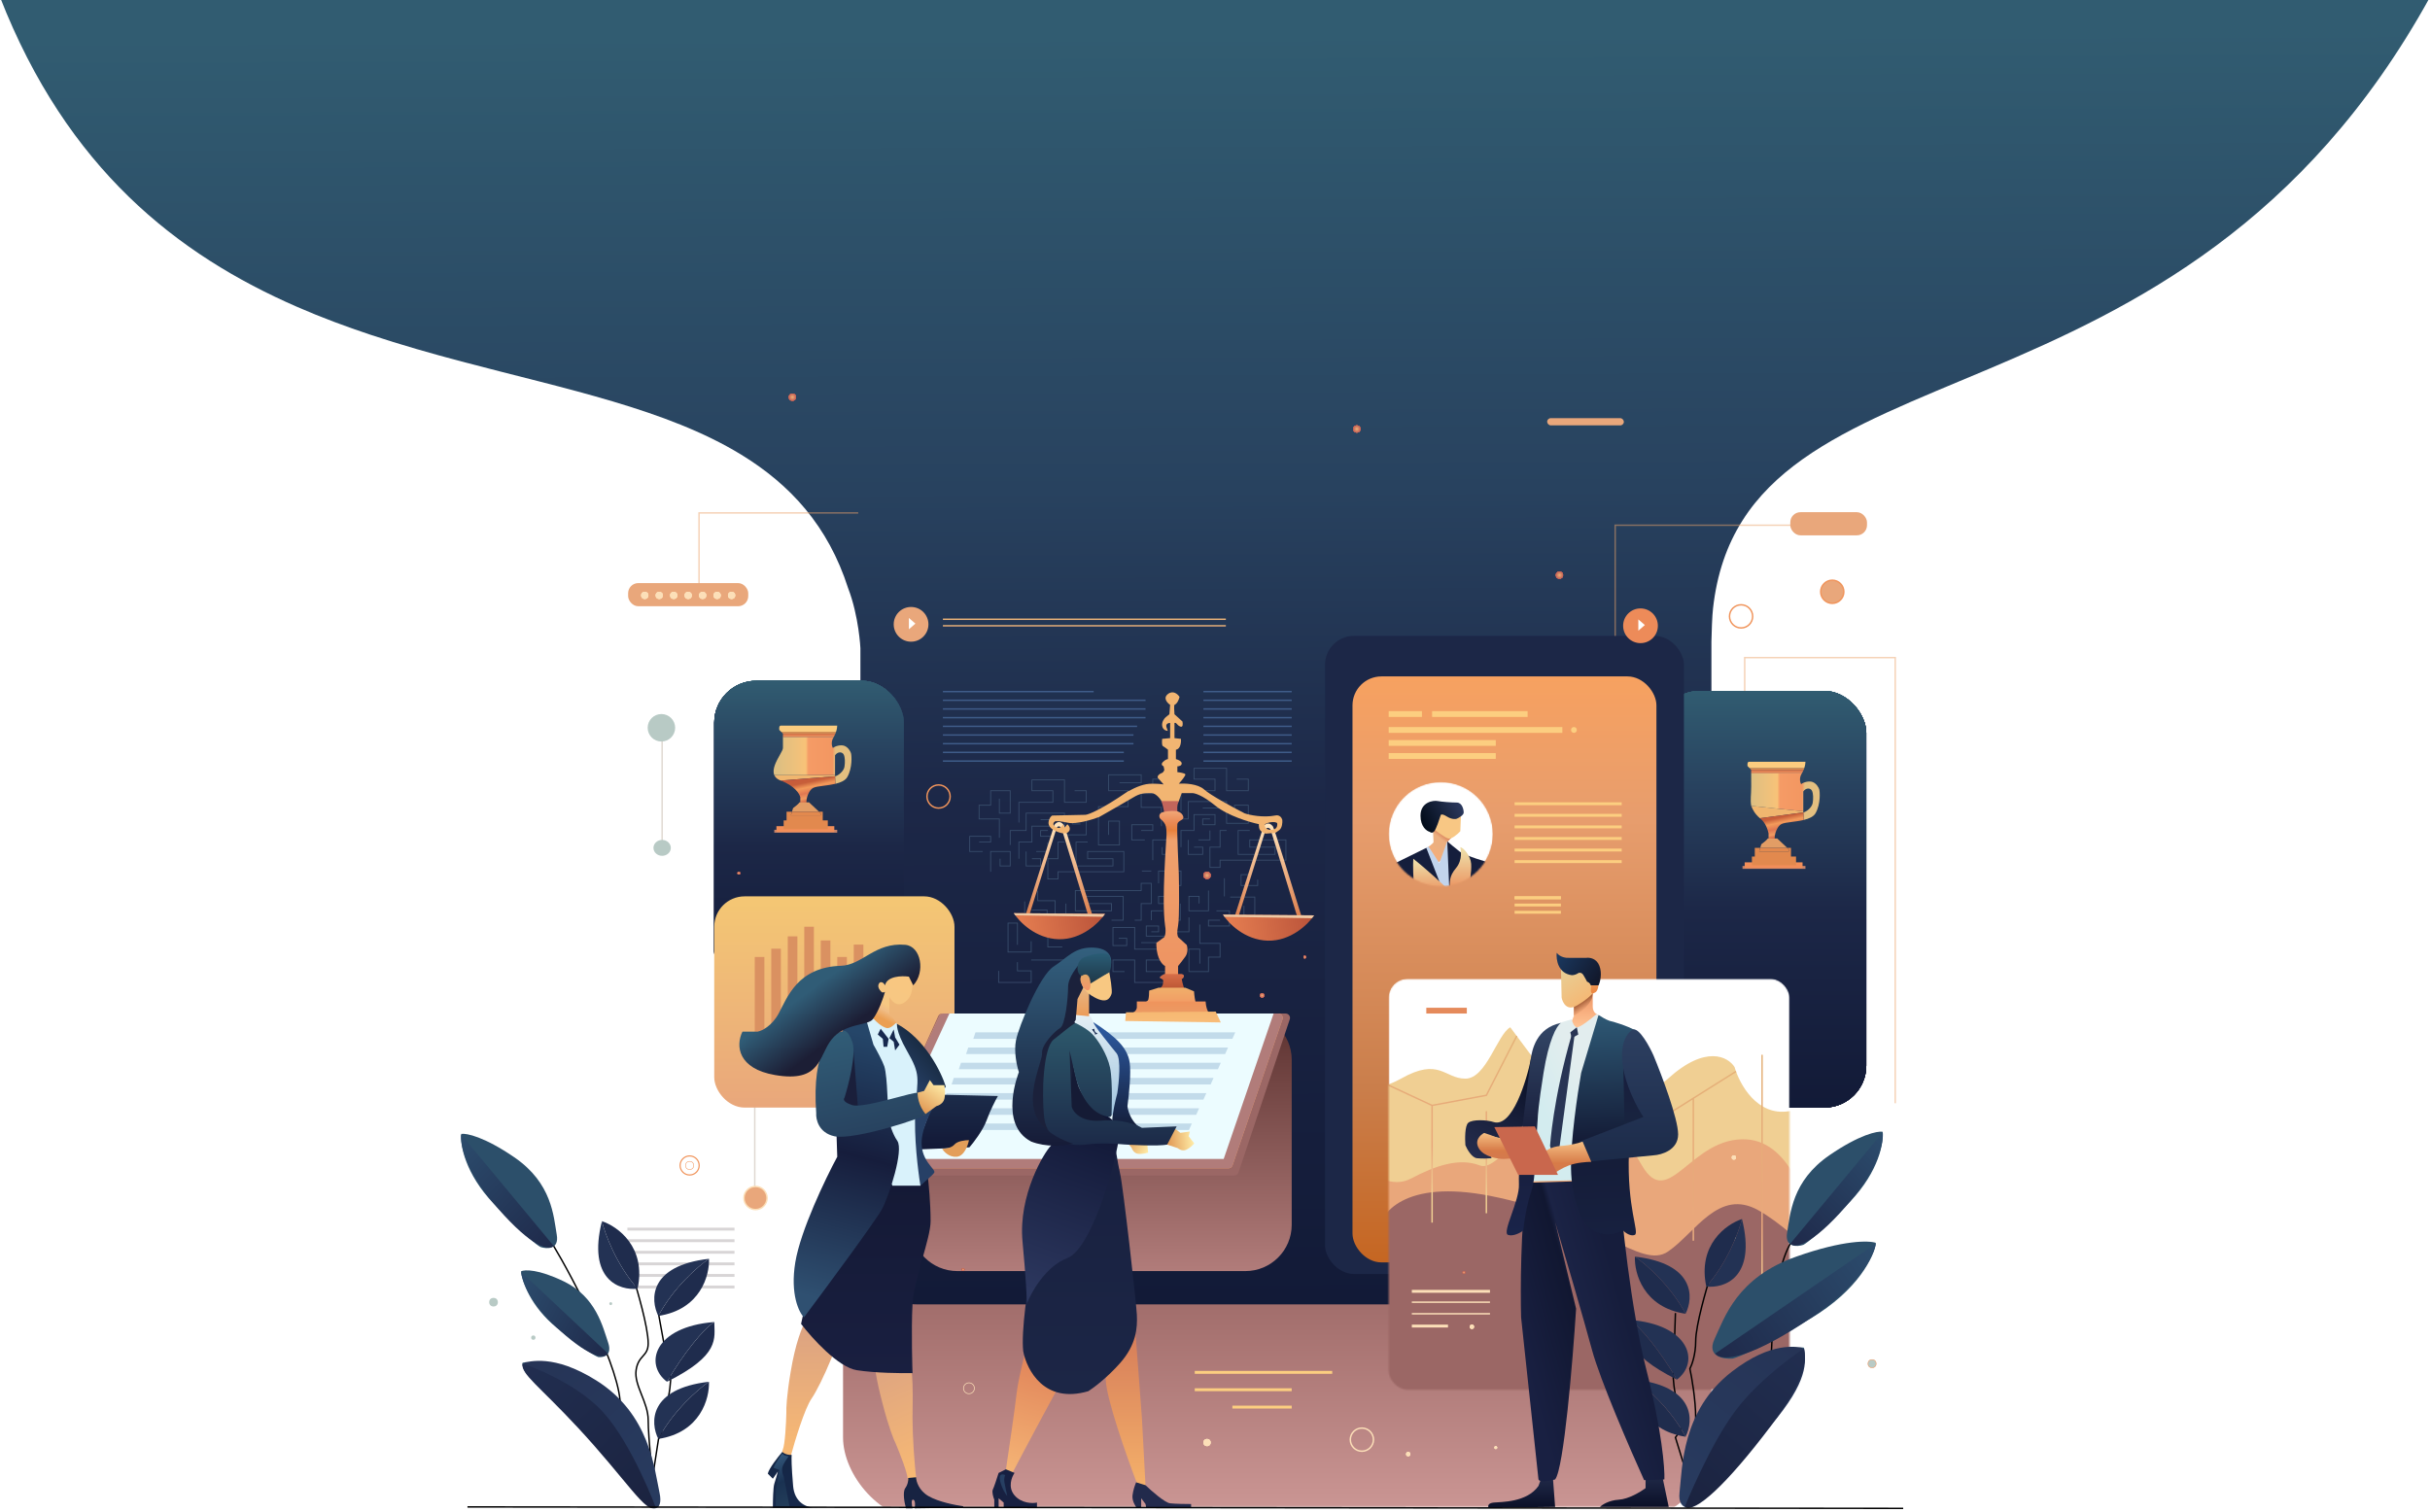 <svg width="1679" height="1045" viewBox="0 0 1679 1045" fill="none" xmlns="http://www.w3.org/2000/svg">
<mask id="mask0_839_3654" style="mask-type:alpha" maskUnits="userSpaceOnUse" x="459" y="761" width="839" height="281">
<rect x="459.5" y="761.5" width="838" height="280" fill="#D9D9D9"/>
</mask>
<g mask="url(#mask0_839_3654)">
<g filter="url(#filter0_f_839_3654)">
<rect x="582.5" y="778.5" width="600" height="273" rx="58" fill="url(#paint0_linear_839_3654)"/>
</g>
<rect x="825.5" y="947.5" width="95" height="2" fill="#FCCE80"/>
<rect x="825.5" y="959.5" width="67" height="2" fill="#FCCE80"/>
<rect x="851.5" y="971.5" width="41" height="2" fill="#FCCE80"/>
<circle cx="834" cy="997" r="2.5" fill="#FCDFB8"/>
<circle cx="834" cy="997" r="2.5" fill="#FCDFB8"/>
<circle cx="834" cy="997" r="2.5" fill="#FCDFB8"/>
<circle cx="973" cy="1005" r="1.5" fill="#FCDFB8"/>
<circle cx="973" cy="1005" r="1.5" fill="#FCDFB8"/>
<circle cx="973" cy="1005" r="1.5" fill="#FCDFB8"/>
<circle cx="1033.5" cy="1000.5" r="1" fill="#FCDFB8"/>
<circle cx="1033.5" cy="1000.5" r="1" fill="#FCDFB8"/>
<circle cx="1033.5" cy="1000.5" r="1" fill="#FCDFB8"/>
<circle cx="941" cy="995" r="8" stroke="#FCDFB8"/>
<circle cx="669.5" cy="959.5" r="3.765" stroke="#FCDFB8" stroke-width="0.471"/>
<path d="M521.5 828.5V755.5" stroke="#E0D8D1"/>
<circle cx="522" cy="828" r="8" fill="#E9A77B" stroke="#FCDFB8"/>
<circle cx="476.5" cy="805.5" r="6.588" stroke="#F0945B" stroke-width="0.824"/>
<circle cx="476.5" cy="805.5" r="2.824" stroke="#F0945B" stroke-width="0.353"/>
</g>
<path d="M0 -2H1679C1505.12 313.127 1205.04 227.342 1183.61 420.5C1183 425.3 1182.61 437.833 1182.5 443.5L1182.5 862.5C1182.5 884.039 1165.04 901.5 1143.5 901.5H633.5C611.961 901.5 594.5 884.039 594.5 862.5V448C594.5 448 593.5 426 586 406.5C572.196 363.489 546.066 334.944 512 314.143C460.657 282.792 391.286 269.03 318.916 249.844C298.074 244.318 276.982 238.342 256 231.366C238.993 225.712 222.058 219.401 205.387 212.14C122.636 176.098 46.379 116.655 0 -2Z" fill="url(#paint1_linear_839_3654)"/>
<rect x="433.5" y="848.5" width="74" height="2" fill="#D8D5D6"/>
<rect x="433.5" y="856.5" width="74" height="2" fill="#D8D5D6"/>
<rect x="433.5" y="864.5" width="74" height="2" fill="#D8D5D6"/>
<rect x="433.5" y="872.5" width="74" height="2" fill="#D8D5D6"/>
<rect x="433.5" y="880.5" width="74" height="2" fill="#D8D5D6"/>
<rect x="433.5" y="888.5" width="74" height="2" fill="#D8D5D6"/>
<path d="M483 411.5V354.5H553H593" stroke="#EAA36B" stroke-opacity="0.49"/>
<rect x="434" y="403" width="83" height="16" rx="7" fill="#E9A77B"/>
<circle cx="445.5" cy="411.5" r="2.5" fill="#FCDFB8"/>
<circle cx="445.5" cy="411.5" r="2.5" fill="#FCDFB8"/>
<circle cx="445.5" cy="411.5" r="2.5" fill="#FCDFB8"/>
<circle cx="455.5" cy="411.5" r="2.5" fill="#FCDFB8"/>
<circle cx="455.5" cy="411.5" r="2.5" fill="#FCDFB8"/>
<circle cx="455.5" cy="411.5" r="2.5" fill="#FCDFB8"/>
<circle cx="465.5" cy="411.5" r="2.5" fill="#FCDFB8"/>
<circle cx="465.5" cy="411.5" r="2.5" fill="#FCDFB8"/>
<circle cx="465.5" cy="411.5" r="2.5" fill="#FCDFB8"/>
<circle cx="475.5" cy="411.5" r="2.5" fill="#FCDFB8"/>
<circle cx="475.5" cy="411.5" r="2.5" fill="#FCDFB8"/>
<circle cx="475.5" cy="411.5" r="2.5" fill="#FCDFB8"/>
<circle cx="485.5" cy="411.5" r="2.5" fill="#FCDFB8"/>
<circle cx="485.5" cy="411.5" r="2.5" fill="#FCDFB8"/>
<circle cx="485.5" cy="411.5" r="2.5" fill="#FCDFB8"/>
<circle cx="495.5" cy="411.5" r="2.5" fill="#FCDFB8"/>
<circle cx="495.5" cy="411.5" r="2.5" fill="#FCDFB8"/>
<circle cx="495.5" cy="411.5" r="2.5" fill="#FCDFB8"/>
<circle cx="505.5" cy="411.5" r="2.5" fill="#FCDFB8"/>
<circle cx="505.5" cy="411.5" r="2.5" fill="#FCDFB8"/>
<circle cx="505.5" cy="411.5" r="2.5" fill="#FCDFB8"/>
<path d="M1245.5 363H1116V455" stroke="#EAA36B" stroke-opacity="0.49"/>
<rect x="1237" y="354" width="53" height="16" rx="7" fill="#E9A77B"/>
<rect x="1069" y="289" width="53" height="5" rx="2.5" fill="#E9A77B"/>
<circle cx="648.5" cy="550.5" r="8" stroke="#F0945B"/>
<circle cx="1203" cy="426" r="8" stroke="#F0945B"/>
<circle cx="1266" cy="409" r="8" fill="#E9A77B" stroke="#F0945B"/>
<rect x="493.5" y="470.5" width="131" height="216" rx="29" fill="url(#paint2_linear_839_3654)"/>
<rect x="493.5" y="470.5" width="131" height="216" rx="29" fill="url(#paint3_linear_839_3654)"/>
<rect x="493.5" y="470.5" width="131" height="216" rx="29" fill="url(#paint4_linear_839_3654)"/>
<rect x="493.5" y="470.5" width="131" height="216" rx="29" fill="url(#paint5_linear_839_3654)"/>
<rect x="493.5" y="470.5" width="131" height="216" rx="29" fill="url(#paint6_linear_839_3654)"/>
<rect x="493.5" y="470.5" width="131" height="216" rx="29" fill="url(#paint7_linear_839_3654)"/>
<rect x="493.5" y="470.5" width="131" height="216" rx="29" fill="url(#paint8_linear_839_3654)"/>
<path d="M1309.5 762.5V454.5H1205.5V500.5" stroke="#EAA36B" stroke-opacity="0.49"/>
<rect x="1145.5" y="477.5" width="144" height="288" rx="29" fill="url(#paint9_linear_839_3654)"/>
<rect x="1145.5" y="477.5" width="144" height="288" rx="29" fill="url(#paint10_linear_839_3654)"/>
<rect x="1145.5" y="477.5" width="144" height="288" rx="29" fill="url(#paint11_linear_839_3654)"/>
<rect x="1145.5" y="477.5" width="144" height="288" rx="29" fill="url(#paint12_linear_839_3654)"/>
<rect x="1145.5" y="477.5" width="144" height="288" rx="29" fill="url(#paint13_linear_839_3654)"/>
<rect x="1145.5" y="477.5" width="144" height="288" rx="29" fill="url(#paint14_linear_839_3654)"/>
<rect x="1145.5" y="477.5" width="144" height="288" rx="29" fill="url(#paint15_linear_839_3654)"/>
<rect x="915.5" y="439.5" width="248" height="441" rx="20" fill="#1C2747"/>
<rect x="934.5" y="467.5" width="210" height="405" rx="20" fill="url(#paint16_linear_839_3654)"/>
<circle cx="1087.5" cy="504.5" r="2" fill="#FCCE80"/>
<path d="M684.5 602.5V588.5H698V598.5H691V593.5M704 593.5V582H713V571H727.5V578H719V574H724M709 588.5V598.5H719V593.5H713M698 584V574H709V562H735.5V577H750.5V564.5H741V569.5H746.5M731 566.5H719M716 588.5H724V582M735.5 582H731V588.5V593.5H724V607.5H731V602.5H776.5V588.5H751.5V593.5H769V598.5H743.5V588.5V582H751.5M704 568.5V554.5H727.5V546.5H713V539H735.5V554.5H750.5V546.5H742.5M690.5 579V566H676.5V556.5H684.5V546.5H698V562H690.5V552M679 588.5H670V578H684.5V582H676.5M766 577V567.5H773.5V584H759V557.5H779.5V546.5H766V535.5H788.5V541H773.5" stroke="#374C6B" stroke-width="0.6"/>
<path d="M796.5 594.5V580.5H810V590.5H803V585.5M816 585.5V574H825V563H839.5V570H831V566H836M821 580.5V590.5H831V585.5H825M810 576V566H821V554H847.5V569H862.5V556.5H853V561.5H858.5M843 558.5H831M828 580.5H836V574M847.5 574H843V580.5V585.5H836V599.5H843V594.5H888.5V580.5H863.5V585.5H881V590.5H855.5V580.5V574H863.5M816 560.5V546.5H839.5V538.5H825V531H847.5V546.5H862.5V538.5H854.5M802.5 571V558H788.5V548.5H796.5V538.5H810V554H802.5V544M791 580.5H782V570H796.5V574H788.5" stroke="#374C6B" stroke-width="0.6"/>
<path d="M835 615.5L835 629.5L821.5 629.5L821.5 619.5L828.5 619.5L828.5 624.5M815.5 624.5L815.5 636L806.5 636L806.5 647L792 647L792 640L800.5 640L800.5 644L795.5 644M810.5 629.5L810.5 619.5L800.5 619.5L800.5 624.5L806.5 624.5M821.5 634L821.5 644L810.5 644L810.5 656L784 656L784 641L769 641L769 653.5L778.5 653.5L778.5 648.5L773 648.5M788.5 651.5L800.5 651.5M803.5 629.5L795.5 629.5L795.5 636M784 636L788.5 636L788.5 629.5L788.5 624.5L795.5 624.5L795.5 610.5L788.5 610.5L788.5 615.5L743 615.5L743 629.5L768 629.5L768 624.5L750.5 624.5L750.5 619.5L776 619.5L776 629.5L776 636L768 636M815.5 649.5L815.5 663.5L792 663.5L792 671.5L806.5 671.5L806.5 679L784 679L784 663.5L769 663.5L769 671.5L777 671.5M829 639L829 652L843 652L843 661.5L835 661.5L835 671.5L821.5 671.5L821.5 656L829 656L829 666M840.5 629.5L849.5 629.5L849.5 640L835 640L835 636L843 636M800.5 610.5L800.5 602L816 602L816 612L807 612L807 606.5M789 602L795.5 602M850 620L867 620L867 633L859.5 633L859.5 626M869 608L869 612L857.5 612L857.5 609L857.5 604.5L863 604.5M846 607L846 619.5M708 623L708 638L723.5 638L723.5 629L713 629M717 615.5L717 622.5L729 622.5L729 633L736.5 633L736.5 624.5M712.5 663.5L740.5 663.5L740.5 671.5L725 671.5L725 684H735L735 676L730 676M712.5 650.5L712.5 658L696.5 658L696.5 638L703 638L703 653M724 647.5L724 654.5L734 654.5M755.5 663.5L755.5 670L748.5 670M690 671L690 679L712.5 679L712.5 671L703 671L703 665" stroke="#374C6B" stroke-width="0.6"/>
<path d="M536.2 537.5C536.972 538.285 538.04 538.964 539.47 539.5L576.97 536.5V535.655H576.47H534.97C535.243 536.316 535.645 536.936 536.2 537.5Z" fill="#F0B66F"/>
<path d="M540.97 507V509.5H575.97C576.489 508.671 576.906 507.823 577.24 507H540.97Z" fill="url(#paint17_linear_839_3654)"/>
<path d="M540.97 507H577.24C577.413 506.575 577.563 506.156 577.694 505.75H539.72L540.97 507Z" fill="#DB8F53"/>
<path d="M539.47 501.5C538.27 501.5 538.304 503.5 538.47 504.5L539.72 505.75H577.694C578.286 503.905 578.47 502.309 578.47 501.5H539.47Z" fill="#FBCC7F"/>
<path fill-rule="evenodd" clip-rule="evenodd" d="M576.97 536.5L577.24 541.724C580.885 540.842 584.086 539.46 585.47 537C589.07 530.6 588.47 522 587.97 520.5C587.47 519 585.97 516.5 583.47 515.5C580.97 514.5 576.97 515.667 575.47 517C574.804 515.833 573.97 512.7 575.97 509.5H540.97V517C540.97 517.942 539.993 519.679 538.799 521.804C536.462 525.959 533.294 531.595 534.97 535.655H576.47H576.97V522C578.97 519.2 582.031 519.622 582.97 521.5C583.909 523.378 583.97 527 583.47 530C582.97 533 579.137 536.167 576.97 536.5Z" fill="url(#paint18_linear_839_3654)"/>
<path d="M552.97 551V557C555.47 557.833 559.97 559 557.97 557C555.97 555 557.97 546.5 561.97 544.5C563.303 543.834 565.956 543.489 569.036 543.09C571.646 542.751 574.563 542.372 577.24 541.724L576.97 536.5L539.47 539.5C549.07 543.1 552.47 548.667 552.97 551Z" fill="url(#paint19_linear_839_3654)"/>
<path d="M534.97 575.5V573.5H578.47V575.5H534.97Z" fill="#C78369"/>
<path d="M536.47 571V575H576.47V571H536.47Z" fill="#F28E59"/>
<path d="M552.47 554.5C551.67 555.7 549.137 557.667 547.97 558.5L547.22 561H565.904L558.97 554.5H552.47Z" fill="#E29D65"/>
<path d="M541.47 567V573H571.97V567H568.47V561H565.904L566.97 562V563.5H546.47L547.22 561H543.47V567H541.47Z" fill="#E2894E"/>
<path d="M566.97 563.5V562L565.904 561H547.22L546.47 563.5H566.97Z" fill="#E2894E"/>
<mask id="mask1_839_3654" style="mask-type:alpha" maskUnits="userSpaceOnUse" x="959" y="676" width="278" height="285">
<rect x="959.5" y="676.5" width="277" height="284" rx="13" fill="white"/>
</mask>
<g mask="url(#mask1_839_3654)">
<rect x="959.5" y="676.5" width="277" height="284" rx="13" fill="white"/>
<path d="M968 745.5C946.8 757.5 930.167 750.5 924.5 745.5L898.5 1020.5L1257 1011.5L1269 811.5C1267.17 795.5 1258 764.4 1236 768C1214 771.6 1201.83 749.167 1198.5 737.5C1194 730.333 1178.5 721.9 1152.5 745.5C1126.5 769.1 1087.67 756.667 1071.5 747.5L1043.5 710C1034.5 715 1027 745.5 1012.5 745.5C998 745.5 994.5 730.5 968 745.5Z" fill="#F0CF93"/>
<path d="M975 814.5C961.4 821.7 947.667 811.5 942.5 805.5L925.5 991.5L1253.5 975.5V856.5C1250.83 834.333 1237.8 789.5 1207 787.5C1168.5 785 1153 837.5 1134.5 805.5C1116 773.5 1098 757.5 1080 759.5C1062 761.5 1036.5 811 1022.5 805.5C1008.5 800 992 805.5 975 814.5Z" fill="#E9A77B"/>
<path d="M1029.5 826.5C970.3 814.9 953.167 838.667 952 852L913 1003H1178.5C1215.67 985.5 1290 945.5 1290 925.5C1290 900.5 1242.5 852 1215 836.5C1187.5 821 1171.5 852 1152.5 865C1133.5 878 1103.5 841 1029.5 826.5Z" fill="#9B6765"/>
<circle cx="1197" cy="855" r="2.5" fill="#FCDFB8"/>
<circle cx="1197" cy="855" r="2.5" fill="#FCDFB8"/>
<circle cx="1197" cy="855" r="2.5" fill="#FCDFB8"/>
<circle cx="1198" cy="800" r="1.5" fill="#FCDFB8"/>
<circle cx="1198" cy="800" r="1.5" fill="#FCDFB8"/>
<circle cx="1198" cy="800" r="1.5" fill="#FCDFB8"/>
<rect x="975.5" y="891.5" width="54" height="2" fill="#FCDFB8"/>
<rect x="975.5" y="915.5" width="25" height="2" fill="#FCDFB8"/>
<rect x="975.5" y="899.5" width="54" height="1" fill="#FCDFB8"/>
<rect x="975.5" y="907.5" width="54" height="1" fill="#FCDFB8"/>
<circle cx="1017" cy="917" r="1.5" fill="#FCDFB8"/>
<circle cx="1017" cy="917" r="1.5" fill="#FCDFB8"/>
<circle cx="1017" cy="917" r="1.5" fill="#FCDFB8"/>
<path d="M954 747.5L989.5 764M989.5 764L1027 757L1048 716M989.5 764V845M1027 838.5V768" stroke="url(#paint20_linear_839_3654)"/>
<path d="M1125.5 787L1170 759.037M1199.5 740.5L1170 759.037M1170 759.037V857.5M1217.5 927V729" stroke="url(#paint21_linear_839_3654)"/>
<rect x="985.5" y="696.5" width="28" height="4" fill="#E58A5B"/>
</g>
<path d="M1157.63 907.5L1156.13 952.5C1156.46 958 1158.03 970.4 1161.63 976C1165.23 981.6 1160.46 990 1157.63 993.5L1171.5 1038.5" stroke="black"/>
<path d="M1166 1039C1168.33 1023.5 1171.63 992.4 1171.63 980C1171.63 967.6 1168.96 952.167 1167.63 946C1168.96 943.5 1171.63 936.2 1171.63 927C1171.63 915.5 1179.63 889 1181.13 884M1169.5 1039.5C1187 1013.17 1221.93 960.4 1223.13 950C1224.63 937 1223.13 882.5 1237.63 858.5" stroke="black"/>
<path d="M1164.63 908C1170.3 896.833 1171.23 873.3 1129.63 868.5C1136.96 873.5 1154.23 888.4 1164.63 908Z" fill="#233254"/>
<path d="M1129.63 868.5C1129.13 879.833 1135.43 903.6 1164.63 908C1154.23 888.4 1136.96 873.5 1129.63 868.5Z" fill="#1F2C4D"/>
<path d="M1178.95 889.183C1191.4 890.56 1213.76 883.155 1203.61 842.525C1201.51 851.149 1193.64 872.554 1178.95 889.183Z" fill="#233254"/>
<path d="M1203.61 842.525C1192.83 846.044 1172.8 860.302 1178.95 889.183C1193.64 872.554 1201.51 851.149 1203.61 842.525Z" fill="#1F2C4D"/>
<path d="M1164.66 993C1170.32 981.833 1171.26 958.3 1129.66 953.5C1136.99 958.5 1154.26 973.4 1164.66 993Z" fill="#233254"/>
<path d="M1129.66 953.5C1129.16 964.833 1135.46 988.6 1164.66 993C1154.26 973.4 1136.99 958.5 1129.66 953.5Z" fill="#1F2C4D"/>
<path d="M1158.64 953.5C1174.64 941.5 1167.71 915.472 1125.96 912.21C1133.47 916.936 1147.52 934.297 1158.64 953.5Z" fill="#233254"/>
<path d="M1125.96 912.21C1125.88 923.554 1121.63 935 1158.64 953.5C1147.52 934.297 1133.47 916.936 1125.96 912.21Z" fill="#1F2C4D"/>
<path d="M1184.63 925.5C1179.03 937.5 1190.63 939.5 1197.13 939C1200.96 938.167 1217.03 931.5 1250.63 911.5C1284.23 891.5 1294.96 868.167 1296.13 859C1291.46 857.333 1273.93 856.9 1241.13 868.5C1200.13 883 1191.63 910.5 1184.63 925.5Z" fill="#2C4F6A"/>
<path d="M1296.13 859.5L1185.13 935.5C1190.13 942 1211.63 938 1252.63 910C1285.43 887.6 1295.3 867 1296.13 859.5Z" fill="url(#paint22_linear_839_3654)"/>
<path d="M1160.46 1031.53C1158.86 1045.24 1171.1 1045.5 1178.61 1031C1182.02 1029.01 1197.69 1015.17 1223.59 985.038C1249.48 954.908 1248.12 940.951 1246.36 931.415C1241.37 931.147 1224.36 926.565 1196.59 948.038C1161.87 974.879 1162.45 1014.4 1160.46 1031.53Z" fill="url(#paint23_linear_839_3654)"/>
<path d="M1246.52 931.917C1246.52 931.917 1217.09 951.038 1199.09 975.038C1181.09 999.038 1164.08 1041.4 1164.08 1041.4C1170.91 1046.42 1193.11 1025.91 1223.59 985.538C1247.96 953.243 1248.08 939.682 1246.52 931.917Z" fill="url(#paint24_linear_839_3654)"/>
<path d="M1234.81 851.88C1233.05 862.132 1241.51 861.834 1245.96 860.404C1248.48 859.14 1258.51 851.371 1278.4 830.398C1298.29 809.426 1301.61 789.516 1300.79 782.183C1297.23 781.631 1284.91 784.1 1264.08 798.395C1238.04 816.264 1237.02 839.065 1234.81 851.88Z" fill="#2C4F6A"/>
<path d="M1300.88 782.573L1236.95 859.596C1241.6 863.863 1255.9 857.303 1279.53 828.909C1298.43 806.194 1301.63 788.553 1300.88 782.573Z" fill="url(#paint25_linear_839_3654)"/>
<circle cx="1293.5" cy="942.5" r="2.824" fill="#B8CAC5" stroke="#F0945B" stroke-width="0.353"/>
<path d="M1074.5 1041.5L1073 1021.5H1065L1063 1027C1055 1038.5 1037 1038 1032 1038.5C1028 1038.9 1028 1041 1028.5 1042L1074.5 1041.5Z" fill="url(#paint26_linear_839_3654)"/>
<path d="M1137 1028.5V1020H1148.5L1153 1041.5H1105.5C1107 1040 1111.7 1036.9 1118.5 1036.5C1125.3 1036.1 1133.67 1031 1137 1028.5Z" fill="url(#paint27_linear_839_3654)"/>
<path d="M1118.5 815.5L1055 817.5C1050.6 847.9 1050.5 892.167 1051 910.5L1063 1022.5C1064.33 1025.5 1074.5 1022.5 1074.5 1022.5C1080.5 1015.3 1086.67 940.833 1089 904.5L1074.5 844.5C1080.67 865.333 1094.4 912.2 1100 933C1105.6 953.8 1126.33 1001.67 1136 1023L1150 1022.5C1150.33 1014.83 1148.3 988.9 1137.5 946.5C1126.7 904.1 1120.33 841.5 1118.5 815.5Z" fill="url(#paint28_linear_839_3654)"/>
<path d="M1087.5 702V691L1100.5 683V695.5C1100.5 699.1 1102.5 700.667 1103.5 701L1106.5 705L1117 710L1088 720L1080 712C1081.5 710.667 1084.7 707.7 1085.5 706.5C1086.3 705.3 1087.17 703 1087.5 702Z" fill="url(#paint29_linear_839_3654)"/>
<path d="M1096 696C1093.6 698.8 1089.33 701.167 1087.5 702V695L1100.5 686.5L1100 690C1099.67 690.833 1098.4 693.2 1096 696Z" fill="url(#paint30_linear_839_3654)"/>
<path d="M1086 704.5L1077.5 707L1068.5 715.5L1059 759L1056 816.5L1099 815.5L1110.5 705.5L1103 701C1099.33 704.167 1091.5 710.4 1089.5 710C1087.5 709.6 1086.33 706.167 1086 704.5Z" fill="url(#paint31_linear_839_3654)"/>
<path d="M1071 792C1071 792 1073 759.5 1086 715H1088L1077.5 793L1073 799L1071 792Z" fill="#283554"/>
<path d="M1085 713.5L1089.5 710L1090.5 715L1086 717.5L1085 713.5Z" fill="#283554"/>
<path d="M1092.5 741.5L1104.5 701.5C1106 702.5 1109.6 704.7 1112 705.5C1122.8 708.3 1129.5 711.667 1131.5 713C1130 728 1126.7 765.7 1125.5 796.5C1124 835 1133 852 1129.5 853.5C1126.7 854.7 1123 852 1121.5 850.5C1107.1 857.3 1097.5 849.333 1094.5 844.5C1091.67 840.333 1085.9 827.2 1085.5 808C1085.1 788.8 1090 755.667 1092.5 741.5Z" fill="url(#paint32_linear_839_3654)"/>
<path d="M1074 802C1073.6 800 1077.17 799.167 1079 799L1081 797C1081.83 796.833 1083.6 797 1084 799C1084.4 801 1081.5 802.5 1080 803C1078.17 803.5 1074.4 804 1074 802Z" stroke="black"/>
<path d="M1122.5 778.5L1121.5 730.5L1151.5 773.929L1122.5 778.5Z" fill="url(#paint33_linear_839_3654)"/>
<path d="M1121 734.5C1119.4 719.3 1125.33 712.833 1128.5 711.5C1132.9 710.7 1139.67 723.167 1142.5 729.5C1148.17 743.167 1159.5 773.2 1159.5 784C1159.5 794.8 1148.17 798.167 1142.5 798.5L1096 803C1096.8 798.6 1093.33 791.833 1091.5 789L1135.5 772C1131.33 765.833 1122.6 749.7 1121 734.5Z" fill="url(#paint34_linear_839_3654)"/>
<path d="M1099.5 803L1093.5 789C1091.33 789.833 1085.3 791.6 1078.5 792C1071.7 792.4 1067 795.833 1065.5 797.5L1074 811C1075.17 810 1078.8 807.5 1084 805.5C1089.2 803.5 1096.5 803 1099.5 803Z" fill="url(#paint35_linear_839_3654)"/>
<path d="M1032 775.5C1044.8 779.5 1054.67 747.5 1058 731L1056 773.5C1053.83 776.167 1048.9 782.3 1046.5 785.5C1044.1 788.7 1033.5 786.167 1028.5 784.5L1030.5 800.5C1028.67 800.667 1024.1 800.9 1020.5 800.5C1016.9 800.1 1013.67 794.333 1012.5 791.5C1012.17 787.167 1012.1 778 1014.5 776C1017.5 773.5 1027.5 774 1032 775.5Z" fill="url(#paint36_linear_839_3654)"/>
<path d="M1022 794C1018.4 788.4 1022.83 784.333 1025.5 783C1030 784.5 1040.1 788.1 1044.5 790.5C1048.9 792.9 1048 798.167 1047 800.5L1039 801C1034.83 801 1025.6 799.6 1022 794Z" fill="url(#paint37_linear_839_3654)"/>
<path d="M1066.5 741.5C1070.1 719.1 1075.33 709.167 1078.5 707C1061.5 710.5 1058.5 725.5 1057.5 733C1056.7 739 1053.5 765.5 1052 778C1051 787.667 1049.1 809.3 1049.5 818.5C1050 830 1037.5 852 1042 853.5C1045.6 854.7 1050.5 852 1052.5 850.5C1053.7 838.5 1056.33 828.5 1057.5 825C1057.67 824.333 1060.1 819.3 1060.5 806.5C1060.9 793.7 1062.17 779 1062.5 773C1062.5 771.833 1062.9 763.9 1066.5 741.5Z" fill="url(#paint38_linear_839_3654)"/>
<path d="M1060.5 778.5L1032.5 779L1049 812H1076.5L1060.5 778.5Z" fill="#C9674D"/>
<path d="M1079 689.5L1078.5 668H1099L1101.5 681.5L1100.5 686.5C1099.67 687.667 1096.3 691 1089.5 695C1082.7 699 1079.67 693 1079 689.5Z" fill="url(#paint39_linear_839_3654)"/>
<path d="M1099.5 686C1098.7 684.8 1099.5 680.5 1100 678.5C1101.83 676.833 1104.5 674.7 1104.5 679.5C1104.5 684.3 1102.67 685.833 1102 686C1101 686.5 1100.3 687.2 1099.5 686Z" fill="url(#paint40_linear_839_3654)"/>
<path d="M1086.09 674C1076.49 672.8 1075.09 663.167 1075.59 658.5C1077.99 661.7 1082.25 662.167 1084.09 662H1096.09C1098.25 661.667 1103.09 662.3 1105.09 667.5C1107.09 672.7 1105.67 678.667 1104.5 681H1099.09C1098.69 679.4 1097.25 678.667 1096.59 678.5C1096.25 677.833 1095.29 676 1094.09 674C1092.89 672 1091.25 672.167 1090.59 672.5C1089.92 673 1088.09 674 1086.09 674Z" fill="url(#paint41_linear_839_3654)"/>
<rect x="651.5" y="477.5" width="104.167" height="1" fill="#3F5C89"/>
<rect x="651.5" y="483.5" width="140" height="1" fill="#3F5C89"/>
<rect x="651.5" y="489.5" width="140" height="1" fill="#3F5C89"/>
<rect x="651.5" y="495.5" width="140" height="1" fill="#3F5C89"/>
<rect x="651.5" y="501.5" width="134.167" height="1" fill="#3F5C89"/>
<rect x="651.5" y="507.5" width="131.667" height="1" fill="#3F5C89"/>
<rect x="651.5" y="513.5" width="131.667" height="1" fill="#3F5C89"/>
<rect x="651.5" y="519.5" width="125" height="1" fill="#3F5C89"/>
<rect x="651.5" y="525.5" width="125" height="1" fill="#3F5C89"/>
<rect x="831.5" y="477.5" width="61" height="1" fill="#3F5C89"/>
<rect x="831.5" y="483.5" width="61" height="1" fill="#3F5C89"/>
<rect x="831.5" y="489.5" width="61" height="1" fill="#3F5C89"/>
<rect x="831.5" y="495.5" width="61" height="1" fill="#3F5C89"/>
<rect x="831.5" y="501.5" width="61" height="1" fill="#3F5C89"/>
<rect x="831.5" y="507.5" width="61" height="1" fill="#3F5C89"/>
<rect x="831.5" y="513.5" width="61" height="1" fill="#3F5C89"/>
<rect x="831.5" y="519.5" width="61" height="1" fill="#3F5C89"/>
<rect x="831.5" y="525.5" width="61" height="1" fill="#3F5C89"/>
<rect x="493.5" y="619.5" width="166" height="146" rx="21" fill="url(#paint42_linear_839_3654)"/>
<rect x="521.5" y="661.4" width="6.65" height="74.1" fill="#DA9161"/>
<rect x="532.9" y="655.7" width="6.65" height="79.8" fill="#DA9161"/>
<rect x="544.3" y="647.15" width="6.65" height="88.35" fill="#DA9161"/>
<rect x="555.7" y="640.5" width="6.65" height="95" fill="#DA9161"/>
<rect x="567.1" y="650" width="6.65" height="85.5" fill="#DA9161"/>
<rect x="578.5" y="661.4" width="6.65" height="74.1" fill="#DA9161"/>
<rect x="589.9" y="652.85" width="6.65" height="82.65" fill="#DA9161"/>
<path d="M649.495 723.944C653.339 710.089 665.952 700.5 680.33 700.5H860.5C878.173 700.5 892.5 714.827 892.5 732.5V846.5C892.5 864.173 878.173 878.5 860.5 878.5H661.5C643.827 878.5 629.5 864.173 629.5 846.5L629.5 800.357C629.5 797.466 629.892 794.588 630.665 791.801L649.495 723.944Z" fill="url(#paint43_linear_839_3654)"/>
<path d="M648.243 702.266C648.728 701.191 649.798 700.5 650.977 700.5H888.332C890.381 700.5 891.827 702.509 891.177 704.452L855.688 810.452C855.279 811.676 854.133 812.5 852.843 812.5H603.145C600.967 812.5 599.515 810.252 600.411 808.266L648.243 702.266Z" fill="#9B6765"/>
<path d="M649.032 702.244C649.522 701.181 650.586 700.5 651.757 700.5H883.303C885.361 700.5 886.808 702.524 886.142 704.471L851.59 805.471C851.175 806.685 850.034 807.5 848.751 807.5H605.187C602.998 807.5 601.546 805.232 602.462 803.244L649.032 702.244Z" fill="#EF9C62"/>
<path d="M649.032 702.244C649.522 701.181 650.586 700.5 651.757 700.5H883.303C885.361 700.5 886.808 702.524 886.142 704.471L851.59 805.471C851.175 806.685 850.034 807.5 848.751 807.5H605.187C602.998 807.5 601.546 805.232 602.462 803.244L649.032 702.244Z" fill="#B17C7A"/>
<path d="M656 700.5H880L845.5 801H609.5L656 700.5Z" fill="#ECFCFF"/>
<path d="M672.5 718L674 713.5H853.5L851.5 718H672.5Z" fill="#C2DBEA"/>
<path d="M667.5 728.5L669 724H848.5L846.5 728.5H667.5Z" fill="#C2DBEA"/>
<path d="M662.5 739L664 734.5H843.5L841.5 739H662.5Z" fill="#C2DBEA"/>
<path d="M657.5 749.5L659 745H838.5L836.5 749.5H657.5Z" fill="#C2DBEA"/>
<path d="M652.5 760L654 755.5H833.5L831.5 760H652.5Z" fill="#C2DBEA"/>
<path d="M647.5 770.5L649 766H828.5L826.5 770.5H647.5Z" fill="#C2DBEA"/>
<path d="M642.5 781L644 776.5H823.5L821.5 781H642.5Z" fill="#C2DBEA"/>
<path d="M818 674.15H803L801.5 675.65L802 676.15H817L818 674.15Z" fill="#D9D9D9"/>
<path d="M876 572.137C877.2 572.137 877.833 573.137 878 573.637L896.5 634.137H899.5C893.167 613.471 880.3 571.937 879.5 571.137C876.7 567.537 874 569.637 873 571.137L853 633.637L855.5 634.137L874 575.137C874.167 574.137 874.8 572.137 876 572.137Z" fill="url(#paint44_linear_839_3654)"/>
<path d="M731.5 571.137C732.7 571.137 733.333 572.137 733.5 572.637L752 633.137H755C748.667 612.471 735.8 570.937 735 570.137C732.2 566.537 729.5 568.637 728.5 570.137L708.5 632.637L711 633.137L729.5 574.137C729.667 573.137 730.3 571.137 731.5 571.137Z" fill="url(#paint45_linear_839_3654)"/>
<path d="M908 632.637L845 632.137C848.667 637.971 860 649.737 876 650.137C892 650.537 904 638.637 908 632.637Z" fill="url(#paint46_linear_839_3654)"/>
<path d="M763.5 631.637L700.5 631.137C704.167 636.971 715.5 648.737 731.5 649.137C747.5 649.537 759.5 637.637 763.5 631.637Z" fill="url(#paint47_linear_839_3654)"/>
<path d="M908 632.637L845 632.137L846 633.637L906.5 634.637L908 632.637Z" fill="#EFCAA5"/>
<path d="M763.5 631.637L700.5 631.137L701.5 632.637L762 633.637L763.5 631.637Z" fill="#EFCAA5"/>
<path fill-rule="evenodd" clip-rule="evenodd" d="M795.5 548.15C799.5 548.15 803.166 554.15 804.5 557.15H812.5L814.5 553.65L816.5 548.15H823.5C825.167 547.983 830.7 549.45 839.5 556.65C848.247 563.806 863.317 568.262 869.882 569.625C869.759 569.723 869.693 570.309 870 572.15C870.4 574.55 873.167 575.816 874.5 576.15L881 575.65C881.167 575.65 882 575.25 884 573.65C886 572.05 886.167 568.316 886 566.65C885.667 565.316 884.2 562.85 881 563.65C872.6 565.25 863.5 563.316 860 562.15C852.5 558.316 836.4 549.65 832 545.65C827.6 541.65 818.5 541.316 814.5 541.65C816.167 539.816 819.4 535.95 819 535.15C818.6 534.35 815.167 533.816 813.5 533.65V529.65C814.5 529.65 816.5 529.25 816.5 527.65C816.5 526.05 813.833 524.983 812.5 524.65V518.15C815.7 517.75 816.167 512.983 816 510.65L811.5 510.15V499.65C812.285 499.388 812.659 499.811 813.195 500.416C813.684 500.968 814.308 501.673 815.5 502.15C817.5 502.95 817.333 500.15 817 498.65L811.5 493.65C811.333 491.65 811.1 487.55 811.5 487.15C813.5 486.35 814.667 483.15 815 481.65C813.833 479.816 810.6 476.85 807 479.65C803.4 482.45 806.5 485.816 808.5 487.15L808 493.65L805.5 495.65C804.5 496.483 802.6 498.85 803 501.65C803.394 504.405 805.756 505.127 806.943 505.149C806.984 505.209 807 505.197 807 505.15C806.981 505.15 806.963 505.149 806.943 505.149C806.839 504.996 806.574 504.373 806 502.65C805.2 500.25 807.333 499.65 808.5 499.65V510.15L803 510.65C802.833 512.15 802.7 515.25 803.5 515.65C804.3 516.05 806.167 517.483 807 518.15V524.65C806.5 524.65 805.1 525.05 803.5 526.65C801.9 528.25 803.167 529.316 804 529.65L804.5 532.15C804.333 532.65 803.8 533.75 803 534.15C799.8 535.35 799.667 536.983 800 537.65L804 542.15C803.167 541.983 800.4 541.65 796 541.65C790.5 541.65 785.5 543.65 779 547.15C761 559.55 752.167 562.983 750 563.15L727 563.65C726.333 563.983 724.9 565.35 724.5 568.15C724.1 570.95 726.667 572.983 728 573.65C730.333 574.983 735.6 577.15 738 575.15C740.399 573.15 738.666 570.65 737.5 569.65L735.5 572.15L734.5 569.65C734 570.983 732.3 573.25 729.5 571.65C726.7 570.05 728 568.316 729 567.65C729.666 567.483 732.4 567.45 738 568.65C743.6 569.85 754.666 566.483 759.5 564.65C765.666 561.15 779 553.55 783 551.15C788 548.15 790.5 548.15 795.5 548.15ZM879.5 568.15C877.1 568.15 874.833 569.15 874 569.65C873.6 572.05 875.167 572.983 876 573.15C876.667 573.483 878.5 573.95 880.5 573.15C882.5 572.35 882.667 570.15 882.5 569.15C882.5 568.816 881.9 568.15 879.5 568.15Z" fill="#F2B572"/>
<path d="M814.5 553.65H802.5L803.5 557.15L805 564.15H812.5C813 565.15 813.9 565.95 813.5 561.15C813.1 556.35 814 554.65 814.5 553.65Z" fill="#C3655B"/>
<path d="M805 667.65V675.15H814V667.65C814.833 666.65 817 663.95 819 661.15C821 658.35 820.5 654.65 820 653.15L814 647.65C813.5 646.15 813 645.15 814 639.65C815 634.15 814.667 612.15 814.5 604.15C814.5 604.15 813 572.65 813.5 569.65C814 566.65 818.5 567.15 817.5 564.15C816.5 561.15 813 560.65 813 560.65C811.5 560.483 807.6 560.35 804 561.15C800.4 561.95 800.833 564.483 801.5 565.65C801.5 565.65 804 567.65 805 569.65C806 571.65 806 574.15 806 577.15C806 580.15 802.5 621.65 805 639.65C806 645.15 804.5 647.65 804.5 647.65L799 651.65V653.65C799.4 662.85 803.167 666.816 805 667.65Z" fill="url(#paint48_linear_839_3654)"/>
<path d="M803.5 680.15C803.1 682.15 801 683.65 800 684.15C807.333 684.816 821.6 686.05 820 685.65C818.4 685.25 817 679.483 816.5 676.65C817 676.483 818 675.85 818 674.65C818 673.45 816.667 673.15 816 673.15H804.5C803.667 673.65 801.9 674.75 801.5 675.15C801.1 675.55 802.667 676.65 803.5 677.15C803.667 677.316 803.9 678.15 803.5 680.15Z" fill="url(#paint49_linear_839_3654)"/>
<path d="M793.5 690.65C793.1 692.25 790.667 692.983 789.5 693.15C802.167 693.816 827.3 694.85 826.5 693.65C825.7 692.45 825.167 687.483 825 685.15L819 682.65H800.5L794 684.65C794 685.983 793.9 689.05 793.5 690.65Z" fill="url(#paint50_linear_839_3654)"/>
<path d="M785.5 696.15C785.5 698.55 782.833 700.15 781.5 700.65C800.833 700.816 838.9 701.05 836.5 700.65C834.1 700.25 833.167 694.816 833 692.15H785.5V696.15Z" fill="url(#paint51_linear_839_3654)"/>
<path d="M778 699.65C777.833 701.483 777.5 705.25 777.5 705.65L843.5 706.65L840 699.15L778 699.65Z" fill="url(#paint52_linear_839_3654)"/>
<path d="M776.115 786.276L786.874 779.263L789.049 785.326L795.087 788.044L792.653 790.4L793.312 796.624C791.951 797.048 788.605 797.794 786.109 797.387C783.612 796.979 782.219 794.441 781.834 793.223L776.115 786.276Z" fill="url(#paint53_linear_839_3654)"/>
<path d="M805.105 790.625L810.5 778.97L815.563 782.954L822.122 782.052L821.31 785.341L825.172 790.266C824.244 791.348 821.804 793.756 819.472 794.736C817.14 795.716 814.612 794.305 813.64 793.477L805.105 790.625Z" fill="url(#paint54_linear_839_3654)"/>
<path d="M702.5 962.5C703.7 951.7 711 923.667 714.5 911C729.333 910.5 755.7 915.3 742.5 938.5C729.3 961.7 708 1001.83 699 1019L695 1016C697 1002.67 701.3 973.3 702.5 962.5Z" fill="url(#paint55_linear_839_3654)"/>
<path d="M701 1018L695 1015.5L690 1018C689 1021.17 686.8 1027.9 686 1029.5C685.2 1031.1 686.333 1034.83 687 1036.5V1042H690V1035.5L693.5 1038.5V1042H716.5V1038.5C713.333 1039.17 705.8 1039.1 701 1033.5C696.2 1027.9 699 1020.83 701 1018Z" fill="#172041"/>
<path d="M691 1023.5C689.8 1018.3 692.833 1018.67 694.5 1019.5C694.167 1020.17 693.6 1022.1 694 1024.5C694.4 1026.9 695.5 1031.83 696 1034C694.833 1032.67 692.2 1028.7 691 1023.5Z" fill="#273F62"/>
<path d="M789 980L783.5 907H764C763.833 917 763.6 940.3 764 953.5C764.4 966.7 778.5 1006.67 785.5 1025L791.5 1027L789 980Z" fill="url(#paint56_linear_839_3654)"/>
<path d="M791.5 1026.5L785 1024.5C784.333 1026 782.9 1029.9 782.5 1033.5C782.1 1037.1 784.333 1040.87 785.5 1042.31H788.5V1035.5L791.5 1039.5L792 1042.31H823V1039.5C819.667 1039.5 812.1 1039.4 808.5 1039C804.9 1038.6 795.667 1030.5 791.5 1026.5Z" fill="#222A4C"/>
<path d="M752 961.5C721.5 970.5 709.5 946.833 707 934C705.4 920 710.333 887.833 713 873.5L768 776.5C769.333 785.333 772.4 804.7 774 811.5C776 820 785 899 785.5 908.5C786 918 785 929.5 774 942C765.2 952 755.667 959.167 752 961.5Z" fill="url(#paint57_linear_839_3654)"/>
<path d="M737.5 869.5C722.7 875.1 712.666 892.833 709.5 901C709.5 897.333 708.9 883.6 706.5 858C703.5 826 721.5 796.5 726 792C729.6 788.4 733.833 766.167 735.5 755.5C747.833 760.667 772.7 773 773.5 781C774.5 791 756 862.5 737.5 869.5Z" fill="url(#paint58_linear_839_3654)"/>
<path d="M744.5 748.5C748 762.5 769 776.5 769 777L746 784.5L731.5 759L739 722.5C739.667 726.5 741.7 737.3 744.5 748.5Z" fill="#151B35"/>
<path d="M747.5 676C747.9 673.2 751.333 674.167 753 675L747.5 663C745 667.333 739.5 676.4 737.5 678C735.5 679.6 734 697 733.5 705.5C729.667 710.667 721.1 721.8 717.5 725C713 729 707.5 748 710 765C712 778.6 727.5 786.333 735 788.5L745 708C743.667 707.667 741.4 706.7 743 705.5C744.6 704.3 745.667 696.333 746 692.5L748.5 690C749.667 688.667 751.6 685.6 750 684C748 682 747 679.5 747.5 676Z" fill="#1B213B"/>
<path d="M743.5 702.5L752.5 703.5V682L749.5 680.5L744.5 690.5L743.5 702.5Z" fill="url(#paint59_linear_839_3654)"/>
<path d="M753.5 702.5L743.5 701.5L743 709C745.833 709.667 749.6 711.9 752 715.5C754.4 719.1 763.167 731.667 766 738C766.167 744.167 766.6 757.6 767 762C767.4 766.4 766.667 769.167 766.5 772C766.5 772 769.5 770 770 768.5C770.5 767 778.5 738.5 776.5 732C774.5 725.5 765.2 716.5 762 714.5C758.8 712.5 755 705.667 753.5 702.5Z" fill="url(#paint60_linear_839_3654)"/>
<path d="M756 711L754.5 711.5L756 713.5L756.5 714V715L758.5 714.5L757 713.5L756.5 713L756 711Z" fill="#16284E"/>
<path d="M780.5 734C778.833 724 771 716.5 755.5 706.5C755.5 708.5 767.5 723 771.5 728C774.7 732 773.167 748 772 755.5C770.833 759.833 768.5 769.8 768.5 775C768.5 781.5 810.5 786.5 795.5 783C783.5 780.2 779.5 769.5 779 764.5C780 757.333 781.7 741.2 780.5 734Z" fill="url(#paint61_linear_839_3654)"/>
<path d="M742.5 741.5C742.5 741.5 747.5 770 767 772L768 771C768 771 769 747.5 767 738C765 728.5 758.5 718.5 754.5 714.5C750.5 710.5 743 707 743 707C739.833 708.833 733.6 714.1 728 718.5C721 724 719.5 755 721.5 772.5C723.5 790 740.5 792.5 751 791C759.4 789.8 771.833 790.5 777 791C777 791 800.833 792.5 806.5 791L813 778.5L789 779.5C785.5 777.333 775 773.3 761 774.5C747 775.7 741.5 768.667 740.5 765L739 726L742.5 741.5Z" fill="url(#paint62_linear_839_3654)"/>
<path d="M768 687C768.8 685 767 674.5 766 669.5L748.5 671C746.333 674.167 745.2 682.4 754 688C765 695 767 689.5 768 687Z" fill="#F8C882"/>
<path d="M712.5 789C723 793 734 792 741.5 790.5C741.5 790.5 720 784.5 715 769C710 753.5 720.4 732.8 720 728C719.5 722 729 712.5 732.5 710.5C736 708.5 738 690 738 682C738 675.6 744.333 667.667 747.5 664.5C747 667.667 746.3 674 747.5 674C748.7 674 751.667 677.667 753 679.5L766 672L767.5 667C768.5 663.333 767.7 655.8 756.5 655C742.5 654 737.5 662 728 668C718.5 674 704 709 702 719C700.4 727 702.667 737 704 741C704 741 689.5 777 712.5 789Z" fill="url(#paint63_linear_839_3654)"/>
<path d="M766.501 672C762.001 674.333 753.401 680 753.001 680C753.001 680 751.5 678.5 750 676.5C748.5 674.5 746.501 674 746.501 674C744.5 673 743 667 747 663C750.021 659.979 765.001 657 766.501 660.5C767.701 663.3 768.5 668 766.501 672Z" fill="url(#paint64_linear_839_3654)"/>
<path d="M752.939 683.619C754.298 680.555 753.445 670.409 747.501 674.429C744.104 676.726 750.22 687.64 752.939 683.619Z" fill="url(#paint65_linear_839_3654)"/>
<path d="M647.009 756.5L689.5 757.513C687.945 760.216 684.215 767.343 681.727 774.233C679.24 781.124 672.745 789.602 669.809 792.98L632.5 794.5L647.009 756.5Z" fill="url(#paint66_linear_839_3654)"/>
<path d="M546.33 948C552.83 909 563.83 903.5 564.33 901.5C569.497 901.5 580.23 903.4 581.83 911C583.83 920.5 566.83 958 560.83 966.5C556.03 973.3 549.164 996 546.33 1006.5C543.83 1006.5 539.23 1005.6 540.83 1002C542.43 998.4 543.164 983.5 543.33 976.5C543.164 973.833 543.53 964.4 546.33 948Z" fill="url(#paint67_linear_839_3654)"/>
<path d="M609.927 970.548C599.823 932.323 606.366 935.029 606 933C610.71 930.876 622.5 927.5 627.108 936C631.716 944.5 630.5 968.5 630.5 980C630.5 991.5 631.767 1013.76 633.5 1024.5C631.221 1025.53 627.129 1025.98 627.108 1022.04C627.087 1018.1 621.631 1004.21 618.906 997.763C617.658 995.4 614.115 986.65 609.927 970.548Z" fill="url(#paint68_linear_839_3654)"/>
<path d="M625.5 1028.5C623.5 1031.3 625 1039 626 1042.5H630.5C630 1040.33 629.4 1036.1 631 1036.5C632.6 1036.9 632.333 1040.67 632 1042.5L665.5 1042V1041C660.333 1040.33 648.3 1038 641.5 1034C634.7 1030 633 1023.67 633 1021L627.5 1021.5C627.667 1022.67 627.5 1025.7 625.5 1028.5Z" fill="#172342"/>
<path d="M530.5 1018.5C531.3 1014.9 537.5 1007 540.5 1003.5C542.9 1005.5 545.833 1005.67 547 1005.5C546.833 1007 546.8 1013.4 548 1027C548.959 1037.87 556.158 1041.37 561.733 1042H565.5C564.43 1042.13 563.133 1042.16 561.733 1042H534C534 1037.5 534.2 1027.9 535 1025.5C535.8 1023.1 537 1018.83 537.5 1017L534 1022L530.5 1018.5Z" fill="url(#paint69_linear_839_3654)"/>
<path d="M544.999 1006.5C544.999 1006.5 543.999 1006.5 542.499 1006C540.999 1005.5 540.499 1004.5 540.499 1004.5C540.499 1004.5 534.833 1012.5 534.5 1014.5L538.5 1016L535.999 1030V1041H545.499L541.499 1020.5C541.499 1020.5 539.999 1017.5 540.499 1014.5C540.999 1011.5 544.999 1006.5 544.999 1006.5Z" fill="url(#paint70_linear_839_3654)"/>
<path d="M575.5 814L641 812.5C641.667 818 643 832 643 844C643 856 631.5 884 630.5 901.5C629.5 919 630.5 949 630.5 949C623 949.167 604.8 949 592 947C579.2 945 561 924.833 553.5 915L575.5 814Z" fill="url(#paint71_linear_839_3654)"/>
<path d="M627 691C633 684.6 629.5 674 627 669.5L613.5 671.5L612.5 678L609 677C608 676.833 605.2 679.8 606 683C606.8 686.2 608.833 687.167 610 687L602 703.5C603.167 705.333 608.1 710.6 612.5 711C616.9 711.4 619 708.5 619.5 707L614.5 700.5V689C616.167 692.333 621 697.4 627 691Z" fill="url(#paint72_linear_839_3654)"/>
<path d="M620 729L619.5 707.5C639.1 717.9 650.333 740.833 653.5 751C648.667 757.667 638.6 774.1 637 786.5C635 802 647 808 645.5 810.5C644.3 812.5 638.333 817 636 819.5C635.167 813.667 631.7 800.1 630.5 790.5C629 778.5 627 763.5 630 755C632.4 748.2 621.5 732.833 620 729Z" fill="url(#paint73_linear_839_3654)"/>
<path d="M638 771L631 756L638.5 754L642.5 746.5L645 750H652.5C652.833 751.833 653.3 756.3 652.5 759.5C651.7 762.7 648.5 764.167 647 764.5L638 771Z" fill="url(#paint74_linear_839_3654)"/>
<path d="M599 706.5L603.5 704C605.167 706 609.3 709.7 612.5 710.5C615.7 711.3 619 706.5 619.5 707C620 707.5 618.5 712 626.5 726C636.5 743.5 634 744 632.5 767C631.3 785.4 634.333 809.667 636 819.5H616.5C617.333 818.5 608.6 813.6 609 800C609.4 786.4 610 772 609 764.5C608 757 608.2 749.6 607 744C605.5 737 601 726 599 723.5C597.4 721.5 600 711.167 599 706.5Z" fill="#D9F2FB"/>
<path d="M606.5 715L608.5 711L614 718L613 723.5H610.5L610 718L606.5 715Z" fill="#16284E"/>
<path d="M617.5 711.5L614.5 717.5L617.5 720L618.5 726L621.5 722L618.5 717L617.5 711.5Z" fill="#16284E"/>
<path d="M599 706.5C590.5 706.5 583 711 582.5 711L577.5 769L578.5 799.5C570.333 814.667 553.1 850.5 549.5 872.5C545.9 894.5 552 907 555.5 910.5C571.833 888.667 605.5 843.1 609.5 835.5C614.5 826 624.5 795 620 788.5C616.4 783.3 614.5 776 614 773L613 754C612.833 749.833 612.2 740.6 611 737C609.8 733.4 605.5 725.5 603.5 722L599 706.5Z" fill="url(#paint75_linear_839_3654)"/>
<path d="M594 780.5L589.5 723.5L573.5 741.5L577.5 784L594 780.5Z" fill="#1A1F3B"/>
<path d="M563.962 769.311C560.762 724.911 574.962 713.145 582.462 712.811C583.462 711.978 586.162 712.311 588.962 720.311C591.762 728.311 586.462 749.311 583.462 758.811C582.629 759.645 582.562 761.811 588.962 763.811C596.962 766.311 634 753.5 634 755.5C634 757.5 634.5 764 639.5 770C640.5 772 589.962 788.311 576.462 785.311C565.662 782.911 563.629 773.645 563.962 769.311Z" fill="url(#paint76_linear_839_3654)"/>
<path d="M661 799.5C666.2 799.1 668.833 791.667 669.5 788C667 788 661.5 788.6 659.5 791C657.5 793.4 653 794 651 794C652.167 796 655.8 799.9 661 799.5Z" fill="#E39E59"/>
<path d="M523.491 713H512.991C508.158 722.833 509.907 738.604 535.491 743C567.5 748.5 565.5 730 574.5 718.5C583.5 707 599.5 709 602.991 704.5C606.822 699.564 610.325 689.833 611.491 685.5C611.491 685.5 609.991 686.5 608.991 685.5C605.767 682.275 606.825 680 607.991 679C607.991 679 609.991 678 611.491 681C612.991 674.5 623.158 674.333 627.991 675L630.991 681C639.491 672 636.491 654 625.491 653C604.567 651.098 595.991 667 580.991 667.5C550.941 668.502 543.991 689.5 537.991 700.5C533.191 709.3 526.325 712.5 523.491 713Z" fill="url(#paint77_linear_839_3654)"/>
<circle cx="834" cy="605" r="2.5" fill="url(#paint78_radial_839_3654)"/>
<circle cx="834" cy="605" r="2.5" fill="url(#paint79_radial_839_3654)"/>
<circle cx="834" cy="605" r="2.5" fill="url(#paint80_radial_839_3654)"/>
<circle cx="834" cy="605" r="2.5" fill="url(#paint81_radial_839_3654)"/>
<circle cx="834" cy="605" r="2.5" fill="url(#paint82_radial_839_3654)"/>
<circle cx="834" cy="605" r="2.5" fill="url(#paint83_radial_839_3654)"/>
<circle cx="834" cy="605" r="2.5" fill="url(#paint84_radial_839_3654)"/>
<circle cx="937.5" cy="296.5" r="2.5" fill="url(#paint85_radial_839_3654)"/>
<circle cx="937.5" cy="296.5" r="2.5" fill="url(#paint86_radial_839_3654)"/>
<circle cx="937.5" cy="296.5" r="2.5" fill="url(#paint87_radial_839_3654)"/>
<circle cx="937.5" cy="296.5" r="2.5" fill="url(#paint88_radial_839_3654)"/>
<circle cx="937.5" cy="296.5" r="2.5" fill="url(#paint89_radial_839_3654)"/>
<circle cx="937.5" cy="296.5" r="2.5" fill="url(#paint90_radial_839_3654)"/>
<circle cx="937.5" cy="296.5" r="2.5" fill="url(#paint91_radial_839_3654)"/>
<circle cx="547.5" cy="274.5" r="2.5" fill="url(#paint92_radial_839_3654)"/>
<circle cx="547.5" cy="274.5" r="2.5" fill="url(#paint93_radial_839_3654)"/>
<circle cx="547.5" cy="274.5" r="2.5" fill="url(#paint94_radial_839_3654)"/>
<circle cx="547.5" cy="274.5" r="2.5" fill="url(#paint95_radial_839_3654)"/>
<circle cx="547.5" cy="274.5" r="2.5" fill="url(#paint96_radial_839_3654)"/>
<circle cx="547.5" cy="274.5" r="2.5" fill="url(#paint97_radial_839_3654)"/>
<circle cx="547.5" cy="274.5" r="2.5" fill="url(#paint98_radial_839_3654)"/>
<circle cx="1077.5" cy="397.5" r="2.5" fill="url(#paint99_radial_839_3654)"/>
<circle cx="1077.5" cy="397.5" r="2.5" fill="url(#paint100_radial_839_3654)"/>
<circle cx="1077.5" cy="397.5" r="2.5" fill="url(#paint101_radial_839_3654)"/>
<circle cx="1077.5" cy="397.5" r="2.5" fill="url(#paint102_radial_839_3654)"/>
<circle cx="1077.5" cy="397.5" r="2.5" fill="url(#paint103_radial_839_3654)"/>
<circle cx="1077.5" cy="397.5" r="2.5" fill="url(#paint104_radial_839_3654)"/>
<circle cx="1077.5" cy="397.5" r="2.5" fill="url(#paint105_radial_839_3654)"/>
<circle cx="872.056" cy="687.968" r="1.511" transform="rotate(2.576 872.056 687.968)" fill="url(#paint106_radial_839_3654)"/>
<circle cx="872.056" cy="687.968" r="1.511" transform="rotate(2.576 872.056 687.968)" fill="url(#paint107_radial_839_3654)"/>
<circle cx="872.056" cy="687.968" r="1.511" transform="rotate(2.576 872.056 687.968)" fill="url(#paint108_radial_839_3654)"/>
<circle cx="872.056" cy="687.968" r="1.511" transform="rotate(2.576 872.056 687.968)" fill="url(#paint109_radial_839_3654)"/>
<circle cx="872.056" cy="687.968" r="1.511" transform="rotate(2.576 872.056 687.968)" fill="url(#paint110_radial_839_3654)"/>
<circle cx="872.056" cy="687.968" r="1.511" transform="rotate(2.576 872.056 687.968)" fill="url(#paint111_radial_839_3654)"/>
<circle cx="872.056" cy="687.968" r="1.511" transform="rotate(2.576 872.056 687.968)" fill="url(#paint112_radial_839_3654)"/>
<circle cx="901.53" cy="661.478" r="0.937" transform="rotate(2.576 901.53 661.478)" fill="url(#paint113_radial_839_3654)"/>
<circle cx="901.53" cy="661.478" r="0.937" transform="rotate(2.576 901.53 661.478)" fill="url(#paint114_radial_839_3654)"/>
<circle cx="901.53" cy="661.478" r="0.937" transform="rotate(2.576 901.53 661.478)" fill="url(#paint115_radial_839_3654)"/>
<circle cx="901.53" cy="661.478" r="0.937" transform="rotate(2.576 901.53 661.478)" fill="url(#paint116_radial_839_3654)"/>
<circle cx="901.53" cy="661.478" r="0.937" transform="rotate(2.576 901.53 661.478)" fill="url(#paint117_radial_839_3654)"/>
<circle cx="901.53" cy="661.478" r="0.937" transform="rotate(2.576 901.53 661.478)" fill="url(#paint118_radial_839_3654)"/>
<circle cx="901.53" cy="661.478" r="0.937" transform="rotate(2.576 901.53 661.478)" fill="url(#paint119_radial_839_3654)"/>
<circle cx="510.479" cy="603.478" r="0.937" transform="rotate(2.576 510.479 603.478)" fill="url(#paint120_radial_839_3654)"/>
<circle cx="510.479" cy="603.478" r="0.937" transform="rotate(2.576 510.479 603.478)" fill="url(#paint121_radial_839_3654)"/>
<circle cx="510.479" cy="603.478" r="0.937" transform="rotate(2.576 510.479 603.478)" fill="url(#paint122_radial_839_3654)"/>
<circle cx="510.479" cy="603.478" r="0.937" transform="rotate(2.576 510.479 603.478)" fill="url(#paint123_radial_839_3654)"/>
<circle cx="510.479" cy="603.478" r="0.937" transform="rotate(2.576 510.479 603.478)" fill="url(#paint124_radial_839_3654)"/>
<circle cx="510.479" cy="603.478" r="0.937" transform="rotate(2.576 510.479 603.478)" fill="url(#paint125_radial_839_3654)"/>
<circle cx="510.479" cy="603.478" r="0.937" transform="rotate(2.576 510.479 603.478)" fill="url(#paint126_radial_839_3654)"/>
<circle cx="1011.48" cy="879.478" r="0.937" transform="rotate(2.576 1011.48 879.478)" fill="url(#paint127_radial_839_3654)"/>
<circle cx="1011.48" cy="879.478" r="0.937" transform="rotate(2.576 1011.48 879.478)" fill="url(#paint128_radial_839_3654)"/>
<circle cx="1011.48" cy="879.478" r="0.937" transform="rotate(2.576 1011.48 879.478)" fill="url(#paint129_radial_839_3654)"/>
<circle cx="1011.48" cy="879.478" r="0.937" transform="rotate(2.576 1011.48 879.478)" fill="url(#paint130_radial_839_3654)"/>
<circle cx="1011.48" cy="879.478" r="0.937" transform="rotate(2.576 1011.48 879.478)" fill="url(#paint131_radial_839_3654)"/>
<circle cx="1011.48" cy="879.478" r="0.937" transform="rotate(2.576 1011.48 879.478)" fill="url(#paint132_radial_839_3654)"/>
<circle cx="1011.48" cy="879.478" r="0.937" transform="rotate(2.576 1011.48 879.478)" fill="url(#paint133_radial_839_3654)"/>
<circle cx="665.479" cy="877.478" r="0.937" transform="rotate(2.576 665.479 877.478)" fill="url(#paint134_radial_839_3654)"/>
<circle cx="665.479" cy="877.478" r="0.937" transform="rotate(2.576 665.479 877.478)" fill="url(#paint135_radial_839_3654)"/>
<circle cx="665.479" cy="877.478" r="0.937" transform="rotate(2.576 665.479 877.478)" fill="url(#paint136_radial_839_3654)"/>
<circle cx="665.479" cy="877.478" r="0.937" transform="rotate(2.576 665.479 877.478)" fill="url(#paint137_radial_839_3654)"/>
<circle cx="665.479" cy="877.478" r="0.937" transform="rotate(2.576 665.479 877.478)" fill="url(#paint138_radial_839_3654)"/>
<circle cx="665.479" cy="877.478" r="0.937" transform="rotate(2.576 665.479 877.478)" fill="url(#paint139_radial_839_3654)"/>
<circle cx="665.479" cy="877.478" r="0.937" transform="rotate(2.576 665.479 877.478)" fill="url(#paint140_radial_839_3654)"/>
<path d="M651.5 428H847" stroke="url(#paint141_linear_839_3654)"/>
<path d="M651.5 432.5H847" stroke="url(#paint142_linear_839_3654)"/>
<rect x="959.5" y="491.5" width="23" height="4" fill="#FCCE80"/>
<rect x="989.5" y="491.5" width="66" height="4" fill="#FCCE80"/>
<rect x="959.5" y="502.5" width="120" height="4" fill="#FCCE80"/>
<rect x="959.5" y="511.5" width="74" height="4" fill="#FCCE80"/>
<rect x="1046.5" y="554.5" width="74" height="2" fill="#FCCE80"/>
<rect x="1046.5" y="562.5" width="74" height="2" fill="#FCCE80"/>
<rect x="1046.5" y="570.5" width="74" height="2" fill="#FCCE80"/>
<rect x="1046.5" y="578.5" width="74" height="2" fill="#FCCE80"/>
<rect x="1046.5" y="586.5" width="74" height="2" fill="#FCCE80"/>
<rect x="1046.5" y="594.5" width="74" height="2" fill="#FCCE80"/>
<rect x="1046.5" y="619.5" width="32" height="2" fill="#FCCE80"/>
<rect x="1046.5" y="619.5" width="32" height="2" fill="#FCCE80"/>
<rect x="1046.5" y="624.5" width="32" height="2" fill="#FCCE80"/>
<rect x="1046.5" y="629.5" width="32" height="2" fill="#FCCE80"/>
<rect x="959.5" y="520.5" width="74" height="4" fill="#FCCE80"/>
<circle cx="629.5" cy="431.5" r="12" fill="#E9A77B"/>
<path d="M632.5 431L628 434.897L628 427.103L632.5 431Z" fill="white"/>
<circle cx="1133.5" cy="432.5" r="12" fill="#ED8B59"/>
<path d="M1136.5 432L1132 435.897L1132 428.103L1136.5 432Z" fill="white"/>
<path d="M1216 565.5L1245.97 561.5V560.655H1245.47L1210 557C1211.14 559.754 1212.5 562.5 1216 565.5Z" fill="#F0B66F"/>
<path d="M1209.97 532V534.5H1244.97C1245.49 533.671 1245.91 532.823 1246.24 532H1209.97Z" fill="url(#paint143_linear_839_3654)"/>
<path d="M1209.97 532H1246.24C1246.41 531.575 1246.56 531.156 1246.69 530.75H1208.72L1209.97 532Z" fill="#DB8F53"/>
<path d="M1208.47 526.5C1207.27 526.5 1207.3 528.5 1207.47 529.5L1208.72 530.75H1246.69C1247.29 528.905 1247.47 527.309 1247.47 526.5H1208.47Z" fill="#FBCC7F"/>
<path fill-rule="evenodd" clip-rule="evenodd" d="M1245.97 561.5L1246.24 566.724C1249.88 565.842 1253.09 564.46 1254.47 562C1258.07 555.6 1257.47 547 1256.97 545.5C1256.47 544 1254.97 541.5 1252.47 540.5C1249.97 539.5 1245.97 540.667 1244.47 542C1243.8 540.833 1242.97 537.7 1244.97 534.5H1209.97L1210 543.5C1210 549.969 1209.22 552.301 1210 557L1245.47 560.655H1245.97V547C1247.97 544.2 1251.03 544.622 1251.97 546.5C1252.91 548.378 1252.97 552 1252.47 555C1251.97 558 1248.14 561.167 1245.97 561.5Z" fill="url(#paint144_linear_839_3654)"/>
<path d="M1221.97 576V582C1224.47 582.833 1228.97 584 1226.97 582C1224.97 580 1226.97 571.5 1230.97 569.5C1232.3 568.834 1234.96 568.489 1238.04 568.09C1240.65 567.751 1243.56 567.372 1246.24 566.724L1245.97 561.5L1216 565.5C1220 568.5 1221.47 573.667 1221.97 576Z" fill="url(#paint145_linear_839_3654)"/>
<path d="M1203.97 600.5V598.5H1247.47V600.5H1203.97Z" fill="#C78369"/>
<path d="M1205.47 596V600H1245.47V596H1205.47Z" fill="#F28E59"/>
<path d="M1221.47 579.5C1220.67 580.7 1218.14 582.667 1216.97 583.5L1216.22 586H1234.9L1227.97 579.5H1221.47Z" fill="#E29D65"/>
<path d="M1210.47 592V598H1240.97V592H1237.47V586H1234.9L1235.97 587V588.5H1215.47L1216.22 586H1212.47V592H1210.47Z" fill="#E2894E"/>
<path d="M1235.97 588.5V587L1234.9 586H1216.22L1215.47 588.5H1235.97Z" fill="#E2894E"/>
<mask id="mask2_839_3654" style="mask-type:alpha" maskUnits="userSpaceOnUse" x="959" y="540" width="73" height="73">
<circle cx="995.5" cy="576.5" r="36" fill="#D9D9D9"/>
</mask>
<g mask="url(#mask2_839_3654)">
<circle cx="995.5" cy="576.5" r="36" fill="white"/>
<path d="M990.5 582C990.5 581.2 990.167 574.667 990 571.5L1006.5 575L1000 582L1006 587.5L992.5 597L984.5 587C986.5 585.667 990.5 582.8 990.5 582Z" fill="url(#paint146_linear_839_3654)"/>
<path d="M987 585L982.5 588L998 626.5L1004 626L1000 581.5L994.5 596.5L987 585Z" fill="#C2D4EC"/>
<path d="M985.5 586L957 600L963.5 615.5L999.5 622L985.5 586Z" fill="#151E3C"/>
<path d="M981.5 628C977.1 626.4 976 603.333 976.5 593.5C986.667 601.5 1008 621 1008 623C1008 625 1001 627.167 997.5 628C994 628.667 985.9 629.6 981.5 628Z" fill="url(#paint147_linear_839_3654)"/>
<path d="M1001.5 617.5L1000 581.5C1001.33 582.667 1004.9 585.7 1008.5 588.5C1012.1 591.3 1027.67 596 1035 598L1001.5 617.5Z" fill="#151E3C"/>
<path d="M1006 600C1001 606 1002 609.167 1001.5 614C1001.5 619.667 1002.6 630.5 1007 628.5C1011.4 626.5 1013.83 618.333 1014.5 614.5C1015.33 611 1016.9 602.6 1016.5 597C1016.1 591.4 1011.17 585.833 1009 585.5C1009.17 586.667 1011 594 1006 600Z" fill="url(#paint148_linear_839_3654)"/>
<path d="M1009 574.5L1009.5 562.5L994 560.5L990 572.5C992.5 574.5 998.1 578.7 1000.5 579.5C1002.9 580.3 1007.17 576.5 1009 574.5Z" fill="#F8C784"/>
<path d="M991.092 574.394C989.813 576.099 988.427 575.46 987.895 574.927C985.763 574.394 981.5 571.41 981.5 563.736C981.5 554.144 990.559 553.079 993.223 553.612C995.888 554.144 1002.82 554.677 1006.55 554.677C1010.28 554.677 1011.34 559.473 1011.34 561.605C1011.34 563.31 1008.14 565.157 1006.55 565.868C1005.66 566.223 1003.03 566.401 999.618 564.269C996.207 562.138 995.355 563.026 995.355 563.736C994.467 566.578 992.371 572.689 991.092 574.394Z" fill="url(#paint149_linear_839_3654)"/>
</g>
<path d="M457.5 584V505.5" stroke="#E0D8D1"/>
<circle cx="457" cy="503" r="9.5" fill="#B8CAC5"/>
<ellipse cx="457.5" cy="586" rx="6" ry="5.5" fill="#B8CAC5"/>
<path d="M455 908L463.37 954C463.037 959.5 461.47 971.9 457.87 977.5C454.27 983.1 461 986 455 994.5L448 1040" stroke="black"/>
<path d="M453.5 1040.5C451.167 1025 447.87 993.9 447.87 981.5C447.87 969.1 438 957.5 439.5 947C441 936.5 447.87 937.7 447.87 928.5C447.87 917 439.87 890.5 438.37 885.5M450 1041C432.5 1014.67 427.847 982.949 428.5 972.5C430 948.5 396.37 884 381.87 860" stroke="black"/>
<path d="M454.87 909.5C449.203 898.333 448.269 874.8 489.87 870C482.536 875 465.269 889.9 454.87 909.5Z" fill="#233254"/>
<path d="M489.87 870C490.37 881.333 484.07 905.1 454.87 909.5C465.269 889.9 482.536 875 489.87 870Z" fill="#1F2C4D"/>
<path d="M440.548 890.683C428.101 892.06 405.744 884.655 415.885 844.025C417.986 852.649 425.859 874.054 440.548 890.683Z" fill="#233254"/>
<path d="M415.885 844.025C426.67 847.544 446.701 861.802 440.548 890.683C425.859 874.054 417.986 852.649 415.885 844.025Z" fill="#1F2C4D"/>
<path d="M454.843 994.5C449.176 983.333 448.243 959.8 489.843 955C482.51 960 465.243 974.9 454.843 994.5Z" fill="#233254"/>
<path d="M489.843 955C490.343 966.333 484.043 990.1 454.843 994.5C465.243 974.9 482.51 960 489.843 955Z" fill="#1F2C4D"/>
<path d="M460.862 955C444.862 943 451.794 916.972 493.543 913.71C486.03 918.436 471.977 935.797 460.862 955Z" fill="#233254"/>
<path d="M493.543 913.71C493.625 925.054 497.87 936.5 460.862 955C471.977 935.797 486.03 918.436 493.543 913.71Z" fill="#1F2C4D"/>
<path d="M420.199 927.942C423.223 936.837 416.96 938.32 413.45 937.949C411.381 937.331 402.706 932.39 384.566 917.565C366.425 902.74 360.63 885.444 360 878.649C362.52 877.414 371.986 877.093 389.695 885.691C411.831 896.439 416.42 916.823 420.199 927.942Z" fill="#2C4F6A"/>
<path d="M360 879.02L419.929 935.355C417.23 940.173 405.622 937.208 383.486 916.453C365.777 899.849 360.45 884.579 360 879.02Z" fill="url(#paint150_linear_839_3654)"/>
<path d="M455.732 1031.92C458.586 1045.02 449.672 1046.61 440.87 1033.2C437.297 1031.54 432.171 1012.37 403.634 985.272C375.096 958.17 360.192 951.186 361.061 941.857C366 941.22 382.485 935.517 412.082 954.128C449.078 977.391 452.164 1015.55 455.732 1031.92Z" fill="url(#paint151_linear_839_3654)"/>
<path d="M360.951 942.352C360.951 942.352 396.24 953.862 416.357 975.648C436.474 997.434 453.047 1041.71 453.047 1041.71C446.72 1047.06 433.269 1023.28 399.236 986.653C372.009 957.349 360.122 949.959 360.951 942.352Z" fill="url(#paint152_linear_839_3654)"/>
<path d="M384.685 853.38C386.451 863.632 377.993 863.334 373.544 861.904C371.016 860.64 360.988 852.871 341.101 831.898C321.213 810.926 317.889 791.016 318.713 783.683C322.27 783.131 334.591 785.6 355.421 799.895C381.459 817.764 382.479 840.565 384.685 853.38Z" fill="#2C4F6A"/>
<path d="M318.624 784.073L382.549 861.096C377.895 865.363 363.597 858.803 339.972 830.409C321.073 807.694 317.865 790.053 318.624 784.073Z" fill="url(#paint153_linear_839_3654)"/>
<circle cx="3" cy="3" r="3" transform="matrix(-1 0 0 1 344 897)" fill="#B8CAC5"/>
<circle cx="1.5" cy="1.5" r="1.5" transform="matrix(-1 0 0 1 370 923)" fill="#B8CAC5"/>
<circle cx="1" cy="1" r="1" transform="matrix(-1 0 0 1 423 900)" fill="#B8CAC5"/>
<line x1="323.001" y1="1041.5" x2="1315" y2="1042.5" stroke="black"/>
<defs>
<filter id="filter0_f_839_3654" x="517.5" y="713.5" width="730" height="403" filterUnits="userSpaceOnUse" color-interpolation-filters="sRGB">
<feFlood flood-opacity="0" result="BackgroundImageFix"/>
<feBlend mode="normal" in="SourceGraphic" in2="BackgroundImageFix" result="shape"/>
<feGaussianBlur stdDeviation="32.5" result="effect1_foregroundBlur_839_3654"/>
</filter>
<linearGradient id="paint0_linear_839_3654" x1="882.5" y1="878.868" x2="882.5" y2="1051.5" gradientUnits="userSpaceOnUse">
<stop stop-color="#9B6765"/>
<stop offset="1" stop-color="#CD9896"/>
</linearGradient>
<linearGradient id="paint1_linear_839_3654" x1="885" y1="-57" x2="888.5" y2="901.5" gradientUnits="userSpaceOnUse">
<stop offset="0.083" stop-color="#315C71"/>
<stop offset="0.412" stop-color="#28425F"/>
<stop offset="0.641" stop-color="#1C2747"/>
<stop offset="1" stop-color="#121A37"/>
</linearGradient>
<linearGradient id="paint2_linear_839_3654" x1="559" y1="470.5" x2="559" y2="686.5" gradientUnits="userSpaceOnUse">
<stop stop-color="#315C71"/>
<stop offset="0.083" stop-color="#28425F"/>
<stop offset="0.531" stop-color="#1C2747"/>
<stop offset="1" stop-color="#121A37"/>
</linearGradient>
<linearGradient id="paint3_linear_839_3654" x1="559" y1="470.5" x2="559" y2="686.5" gradientUnits="userSpaceOnUse">
<stop stop-color="#315C71"/>
<stop offset="0.083" stop-color="#28425F"/>
<stop offset="0.531" stop-color="#1C2747"/>
<stop offset="1" stop-color="#121A37"/>
</linearGradient>
<linearGradient id="paint4_linear_839_3654" x1="559" y1="470.5" x2="559" y2="686.5" gradientUnits="userSpaceOnUse">
<stop stop-color="#315C71"/>
<stop offset="0.083" stop-color="#28425F"/>
<stop offset="0.531" stop-color="#1C2747"/>
<stop offset="1" stop-color="#121A37"/>
</linearGradient>
<linearGradient id="paint5_linear_839_3654" x1="559" y1="470.5" x2="559" y2="686.5" gradientUnits="userSpaceOnUse">
<stop stop-color="#315C71"/>
<stop offset="0.083" stop-color="#28425F"/>
<stop offset="0.531" stop-color="#1C2747"/>
<stop offset="1" stop-color="#121A37"/>
</linearGradient>
<linearGradient id="paint6_linear_839_3654" x1="559" y1="470.5" x2="559" y2="686.5" gradientUnits="userSpaceOnUse">
<stop stop-color="#315C71"/>
<stop offset="0.083" stop-color="#28425F"/>
<stop offset="0.531" stop-color="#1C2747"/>
<stop offset="1" stop-color="#121A37"/>
</linearGradient>
<linearGradient id="paint7_linear_839_3654" x1="559" y1="470.5" x2="559" y2="686.5" gradientUnits="userSpaceOnUse">
<stop stop-color="#315C71"/>
<stop offset="0.083" stop-color="#28425F"/>
<stop offset="0.531" stop-color="#1C2747"/>
<stop offset="1" stop-color="#121A37"/>
</linearGradient>
<linearGradient id="paint8_linear_839_3654" x1="559" y1="470.5" x2="559" y2="686.5" gradientUnits="userSpaceOnUse">
<stop stop-color="#315C71"/>
<stop offset="0.229" stop-color="#28425F"/>
<stop offset="0.531" stop-color="#1C2747"/>
<stop offset="1" stop-color="#121A37"/>
</linearGradient>
<linearGradient id="paint9_linear_839_3654" x1="1217.5" y1="477.5" x2="1217.5" y2="765.5" gradientUnits="userSpaceOnUse">
<stop stop-color="#315C71"/>
<stop offset="0.083" stop-color="#28425F"/>
<stop offset="0.531" stop-color="#1C2747"/>
<stop offset="1" stop-color="#121A37"/>
</linearGradient>
<linearGradient id="paint10_linear_839_3654" x1="1217.5" y1="477.5" x2="1217.5" y2="765.5" gradientUnits="userSpaceOnUse">
<stop stop-color="#315C71"/>
<stop offset="0.083" stop-color="#28425F"/>
<stop offset="0.531" stop-color="#1C2747"/>
<stop offset="1" stop-color="#121A37"/>
</linearGradient>
<linearGradient id="paint11_linear_839_3654" x1="1217.5" y1="477.5" x2="1217.5" y2="765.5" gradientUnits="userSpaceOnUse">
<stop stop-color="#315C71"/>
<stop offset="0.083" stop-color="#28425F"/>
<stop offset="0.531" stop-color="#1C2747"/>
<stop offset="1" stop-color="#121A37"/>
</linearGradient>
<linearGradient id="paint12_linear_839_3654" x1="1217.5" y1="477.5" x2="1217.5" y2="765.5" gradientUnits="userSpaceOnUse">
<stop stop-color="#315C71"/>
<stop offset="0.083" stop-color="#28425F"/>
<stop offset="0.531" stop-color="#1C2747"/>
<stop offset="1" stop-color="#121A37"/>
</linearGradient>
<linearGradient id="paint13_linear_839_3654" x1="1217.5" y1="477.5" x2="1217.5" y2="765.5" gradientUnits="userSpaceOnUse">
<stop stop-color="#315C71"/>
<stop offset="0.083" stop-color="#28425F"/>
<stop offset="0.531" stop-color="#1C2747"/>
<stop offset="1" stop-color="#121A37"/>
</linearGradient>
<linearGradient id="paint14_linear_839_3654" x1="1217.5" y1="477.5" x2="1217.5" y2="765.5" gradientUnits="userSpaceOnUse">
<stop stop-color="#315C71"/>
<stop offset="0.083" stop-color="#28425F"/>
<stop offset="0.531" stop-color="#1C2747"/>
<stop offset="1" stop-color="#121A37"/>
</linearGradient>
<linearGradient id="paint15_linear_839_3654" x1="1217.5" y1="477.5" x2="1217.5" y2="765.5" gradientUnits="userSpaceOnUse">
<stop stop-color="#315C71"/>
<stop offset="0.229" stop-color="#28425F"/>
<stop offset="0.531" stop-color="#1C2747"/>
<stop offset="1" stop-color="#121A37"/>
</linearGradient>
<linearGradient id="paint16_linear_839_3654" x1="1039.5" y1="467.5" x2="1039.5" y2="872.5" gradientUnits="userSpaceOnUse">
<stop stop-color="#F7A160"/>
<stop offset="0.245" stop-color="#E79D6D"/>
<stop offset="0.703" stop-color="#CA7E4B"/>
<stop offset="1" stop-color="#C56622"/>
</linearGradient>
<linearGradient id="paint17_linear_839_3654" x1="561.47" y1="507" x2="561.47" y2="510" gradientUnits="userSpaceOnUse">
<stop stop-color="#CE6C44"/>
<stop offset="1" stop-color="#FAA16A"/>
</linearGradient>
<linearGradient id="paint18_linear_839_3654" x1="537.47" y1="523.5" x2="599.47" y2="523.5" gradientUnits="userSpaceOnUse">
<stop stop-color="#DDBF82"/>
<stop offset="0.312" stop-color="#F8C278"/>
<stop offset="0.341" stop-color="#F59B66"/>
<stop offset="0.609" stop-color="#F39761"/>
<stop offset="0.643" stop-color="#E2BF80"/>
<stop offset="1" stop-color="#E6BF7F"/>
</linearGradient>
<linearGradient id="paint19_linear_839_3654" x1="551.97" y1="538" x2="555.47" y2="554.5" gradientUnits="userSpaceOnUse">
<stop stop-color="#C7593B"/>
<stop offset="0.228" stop-color="#C75F3A"/>
<stop offset="0.435" stop-color="#F39A5A"/>
<stop offset="0.657" stop-color="#E07852"/>
<stop offset="0.856" stop-color="#EF9B61"/>
<stop offset="1" stop-color="#D56948"/>
</linearGradient>
<linearGradient id="paint20_linear_839_3654" x1="1001" y1="716" x2="1001" y2="845" gradientUnits="userSpaceOnUse">
<stop stop-color="#E4B177"/>
<stop offset="0.589" stop-color="#E9A77B"/>
<stop offset="0.854" stop-color="#F0CF93"/>
</linearGradient>
<linearGradient id="paint21_linear_839_3654" x1="1171.5" y1="729" x2="1171.5" y2="927" gradientUnits="userSpaceOnUse">
<stop stop-color="#E4B177"/>
<stop offset="0.589" stop-color="#E9A77B"/>
<stop offset="0.854" stop-color="#F0CF93"/>
</linearGradient>
<linearGradient id="paint22_linear_839_3654" x1="1189.13" y1="937.5" x2="1297.63" y2="863.5" gradientUnits="userSpaceOnUse">
<stop stop-color="#1F2A4B"/>
<stop offset="1" stop-color="#2C4C6D"/>
</linearGradient>
<linearGradient id="paint23_linear_839_3654" x1="1244.57" y1="931.401" x2="1164.31" y2="1038.92" gradientUnits="userSpaceOnUse">
<stop stop-color="#2C4F6A"/>
<stop offset="0" stop-color="#263456"/>
<stop offset="1" stop-color="#283B5F"/>
</linearGradient>
<linearGradient id="paint24_linear_839_3654" x1="1168.54" y1="1042.21" x2="1253.55" y2="939.051" gradientUnits="userSpaceOnUse">
<stop stop-color="#1B2340"/>
<stop offset="1" stop-color="#212E50"/>
</linearGradient>
<linearGradient id="paint25_linear_839_3654" x1="1240.1" y1="860.515" x2="1309.62" y2="792.598" gradientUnits="userSpaceOnUse">
<stop stop-color="#1F2A4B"/>
<stop offset="1" stop-color="#2C4C6D"/>
</linearGradient>
<linearGradient id="paint26_linear_839_3654" x1="1051.39" y1="1021.5" x2="1051.39" y2="1042" gradientUnits="userSpaceOnUse">
<stop stop-color="#202948"/>
<stop offset="1" stop-color="#0B1028"/>
</linearGradient>
<linearGradient id="paint27_linear_839_3654" x1="1129.25" y1="1020" x2="1129.25" y2="1041.5" gradientUnits="userSpaceOnUse">
<stop stop-color="#202948"/>
<stop offset="1" stop-color="#0B1028"/>
</linearGradient>
<linearGradient id="paint28_linear_839_3654" x1="1048" y1="925.5" x2="1134.5" y2="901" gradientUnits="userSpaceOnUse">
<stop stop-color="#192042"/>
<stop offset="0.499" stop-color="#111731"/>
<stop offset="0.541" stop-color="#1B2345"/>
<stop offset="0.858" stop-color="#161D3C"/>
</linearGradient>
<linearGradient id="paint29_linear_839_3654" x1="1098.5" y1="683" x2="1098.5" y2="709" gradientUnits="userSpaceOnUse">
<stop stop-color="#EC8F5F"/>
<stop offset="1" stop-color="#FFC292"/>
</linearGradient>
<linearGradient id="paint30_linear_839_3654" x1="1091.5" y1="688" x2="1097" y2="696.5" gradientUnits="userSpaceOnUse">
<stop stop-color="#D9D9D9"/>
<stop offset="0.169" stop-color="#7E3918"/>
<stop offset="1" stop-color="#F7AC7C"/>
</linearGradient>
<linearGradient id="paint31_linear_839_3654" x1="1061.5" y1="757" x2="1092.5" y2="742" gradientUnits="userSpaceOnUse">
<stop stop-color="#D3ECEF"/>
<stop offset="1" stop-color="#E2EDEE"/>
</linearGradient>
<linearGradient id="paint32_linear_839_3654" x1="1108.49" y1="701.5" x2="1114" y2="852.5" gradientUnits="userSpaceOnUse">
<stop stop-color="#2E5975"/>
<stop offset="0.568" stop-color="#141C37"/>
<stop offset="1" stop-color="#17203F"/>
</linearGradient>
<linearGradient id="paint33_linear_839_3654" x1="1136.5" y1="730.5" x2="1136.5" y2="778.5" gradientUnits="userSpaceOnUse">
<stop stop-color="#181D3D"/>
<stop offset="1" stop-color="#18243F"/>
</linearGradient>
<linearGradient id="paint34_linear_839_3654" x1="1125.5" y1="711.463" x2="1125.5" y2="803" gradientUnits="userSpaceOnUse">
<stop stop-color="#2D4061"/>
<stop offset="0.63" stop-color="#223252"/>
<stop offset="1" stop-color="#1C2B49"/>
</linearGradient>
<linearGradient id="paint35_linear_839_3654" x1="1082.5" y1="789" x2="1082.5" y2="811" gradientUnits="userSpaceOnUse">
<stop stop-color="#F5BF83"/>
<stop offset="0.677" stop-color="#D77B48"/>
<stop offset="1" stop-color="#D4794D"/>
</linearGradient>
<linearGradient id="paint36_linear_839_3654" x1="1056.5" y1="743.5" x2="1022.5" y2="800.5" gradientUnits="userSpaceOnUse">
<stop stop-color="#0B1229"/>
<stop offset="1" stop-color="#252C4C"/>
</linearGradient>
<linearGradient id="paint37_linear_839_3654" x1="1034.23" y1="783" x2="1034.23" y2="801" gradientUnits="userSpaceOnUse">
<stop stop-color="#F5BF83"/>
<stop offset="0.677" stop-color="#D77B48"/>
<stop offset="1" stop-color="#D4794D"/>
</linearGradient>
<linearGradient id="paint38_linear_839_3654" x1="1059.76" y1="707" x2="1059.76" y2="853.799" gradientUnits="userSpaceOnUse">
<stop stop-color="#334767"/>
<stop offset="0.536" stop-color="#181D3A"/>
<stop offset="1" stop-color="#19244A"/>
</linearGradient>
<linearGradient id="paint39_linear_839_3654" x1="1079.5" y1="668.5" x2="1097" y2="693.5" gradientUnits="userSpaceOnUse">
<stop stop-color="#E7D097"/>
<stop offset="1" stop-color="#F6B672"/>
</linearGradient>
<linearGradient id="paint40_linear_839_3654" x1="1102.33" y1="676.557" x2="1102.33" y2="686.663" gradientUnits="userSpaceOnUse">
<stop stop-color="#EEA060"/>
<stop offset="1" stop-color="#EB8540"/>
</linearGradient>
<linearGradient id="paint41_linear_839_3654" x1="1075" y1="659" x2="1108.5" y2="681.5" gradientUnits="userSpaceOnUse">
<stop stop-color="#1B3A62"/>
<stop offset="1" stop-color="#101222"/>
<stop offset="1" stop-color="#D9D9D9" stop-opacity="0"/>
<stop offset="1" stop-color="#101222"/>
</linearGradient>
<linearGradient id="paint42_linear_839_3654" x1="576.5" y1="619.5" x2="576.5" y2="765.5" gradientUnits="userSpaceOnUse">
<stop stop-color="#F4C774"/>
<stop offset="1" stop-color="#E9A77B"/>
</linearGradient>
<linearGradient id="paint43_linear_839_3654" x1="761" y1="700.5" x2="761" y2="878.5" gradientUnits="userSpaceOnUse">
<stop stop-color="#5B312F"/>
<stop offset="1" stop-color="#B17C7A"/>
</linearGradient>
<linearGradient id="paint44_linear_839_3654" x1="876.25" y1="569.15" x2="876.25" y2="634.137" gradientUnits="userSpaceOnUse">
<stop stop-color="#FFE6BE"/>
<stop offset="1" stop-color="#DD7F4E"/>
</linearGradient>
<linearGradient id="paint45_linear_839_3654" x1="731.75" y1="568.15" x2="731.75" y2="633.137" gradientUnits="userSpaceOnUse">
<stop stop-color="#FFE6BE"/>
<stop offset="1" stop-color="#DD7F4E"/>
</linearGradient>
<linearGradient id="paint46_linear_839_3654" x1="905" y1="634.15" x2="850.5" y2="641.15" gradientUnits="userSpaceOnUse">
<stop stop-color="#BC553B"/>
<stop offset="1" stop-color="#E37C50"/>
</linearGradient>
<linearGradient id="paint47_linear_839_3654" x1="760.5" y1="633.15" x2="706" y2="640.15" gradientUnits="userSpaceOnUse">
<stop stop-color="#BC553B"/>
<stop offset="1" stop-color="#E37C50"/>
</linearGradient>
<linearGradient id="paint48_linear_839_3654" x1="809.724" y1="560.523" x2="809.724" y2="675.15" gradientUnits="userSpaceOnUse">
<stop stop-color="#F0A778"/>
<stop offset="0.07" stop-color="#EA8954"/>
<stop offset="0.116" stop-color="#E7803C"/>
<stop offset="0.177" stop-color="#EFA16D"/>
<stop offset="1" stop-color="#EE9361"/>
</linearGradient>
<linearGradient id="paint49_linear_839_3654" x1="810.062" y1="673.15" x2="810.062" y2="685.728" gradientUnits="userSpaceOnUse">
<stop stop-color="#D86E48"/>
<stop offset="1" stop-color="#B55130"/>
</linearGradient>
<linearGradient id="paint50_linear_839_3654" x1="808.009" y1="682.65" x2="808.009" y2="694.201" gradientUnits="userSpaceOnUse">
<stop stop-color="#F0AF6A"/>
<stop offset="1" stop-color="#F29A64"/>
</linearGradient>
<linearGradient id="paint51_linear_839_3654" x1="809.054" y1="692.15" x2="809.054" y2="700.87" gradientUnits="userSpaceOnUse">
<stop stop-color="#EF945C"/>
<stop offset="1" stop-color="#EB9A64"/>
</linearGradient>
<linearGradient id="paint52_linear_839_3654" x1="810.5" y1="699.15" x2="810.5" y2="706.65" gradientUnits="userSpaceOnUse">
<stop stop-color="#F6B872"/>
<stop offset="1" stop-color="#F8BC78"/>
</linearGradient>
<linearGradient id="paint53_linear_839_3654" x1="793.938" y1="795.299" x2="775.541" y2="786.137" gradientUnits="userSpaceOnUse">
<stop stop-color="#FFECA7"/>
<stop offset="1" stop-color="#DD8F4B"/>
</linearGradient>
<linearGradient id="paint54_linear_839_3654" x1="825" y1="788.81" x2="804.545" y2="790.812" gradientUnits="userSpaceOnUse">
<stop stop-color="#FFECA7"/>
<stop offset="1" stop-color="#DD8F4B"/>
</linearGradient>
<linearGradient id="paint55_linear_839_3654" x1="720.5" y1="935.5" x2="697" y2="1018.5" gradientUnits="userSpaceOnUse">
<stop stop-color="#E08258"/>
<stop offset="1" stop-color="#F5B576"/>
</linearGradient>
<linearGradient id="paint56_linear_839_3654" x1="777.64" y1="907" x2="777.64" y2="1027" gradientUnits="userSpaceOnUse">
<stop stop-color="#D27657"/>
<stop offset="1" stop-color="#F4B06A"/>
</linearGradient>
<linearGradient id="paint57_linear_839_3654" x1="746.144" y1="776.5" x2="746.144" y2="963.493" gradientUnits="userSpaceOnUse">
<stop stop-color="#18203F"/>
<stop offset="1" stop-color="#1C2646"/>
</linearGradient>
<linearGradient id="paint58_linear_839_3654" x1="753.5" y1="759" x2="706.5" y2="889.5" gradientUnits="userSpaceOnUse">
<stop stop-color="#0E1432"/>
<stop offset="1" stop-color="#2C375E"/>
</linearGradient>
<linearGradient id="paint59_linear_839_3654" x1="748" y1="680.5" x2="748" y2="703.5" gradientUnits="userSpaceOnUse">
<stop stop-color="#E8BA87"/>
<stop offset="1" stop-color="#EC9956"/>
</linearGradient>
<linearGradient id="paint60_linear_839_3654" x1="759.75" y1="701.5" x2="766" y2="781.5" gradientUnits="userSpaceOnUse">
<stop stop-color="#E3EEF4"/>
<stop offset="1" stop-color="#97BFDD"/>
</linearGradient>
<linearGradient id="paint61_linear_839_3654" x1="779.368" y1="711.5" x2="779.368" y2="784.151" gradientUnits="userSpaceOnUse">
<stop stop-color="#2C589D"/>
<stop offset="1" stop-color="#121A33"/>
</linearGradient>
<linearGradient id="paint62_linear_839_3654" x1="766.842" y1="707.5" x2="766.842" y2="791.667" gradientUnits="userSpaceOnUse">
<stop stop-color="#2D596C"/>
<stop offset="1" stop-color="#1C2A48"/>
</linearGradient>
<linearGradient id="paint63_linear_839_3654" x1="733.653" y1="654.915" x2="733.653" y2="791.817" gradientUnits="userSpaceOnUse">
<stop stop-color="#33607E"/>
<stop offset="1" stop-color="#161B37"/>
</linearGradient>
<linearGradient id="paint64_linear_839_3654" x1="757.706" y1="658.86" x2="757.706" y2="679" gradientUnits="userSpaceOnUse">
<stop stop-color="#2A5D76"/>
<stop offset="1" stop-color="#1F3849"/>
</linearGradient>
<linearGradient id="paint65_linear_839_3654" x1="748.883" y1="674.428" x2="748.883" y2="684.38" gradientUnits="userSpaceOnUse">
<stop stop-color="#E4A666"/>
<stop offset="1" stop-color="#F4946A"/>
</linearGradient>
<linearGradient id="paint66_linear_839_3654" x1="661" y1="756.5" x2="661" y2="794.5" gradientUnits="userSpaceOnUse">
<stop stop-color="#1C2C4A"/>
<stop offset="1" stop-color="#121836"/>
</linearGradient>
<linearGradient id="paint67_linear_839_3654" x1="561.246" y1="901.5" x2="561.246" y2="1006.5" gradientUnits="userSpaceOnUse">
<stop stop-color="#D79F84"/>
<stop offset="1" stop-color="#F9BA73"/>
</linearGradient>
<linearGradient id="paint68_linear_839_3654" x1="604.413" y1="922.027" x2="647.57" y2="1017.75" gradientUnits="userSpaceOnUse">
<stop stop-color="#D79F84"/>
<stop offset="1" stop-color="#F9BA73"/>
</linearGradient>
<linearGradient id="paint69_linear_839_3654" x1="548" y1="1003.5" x2="548" y2="1042.11" gradientUnits="userSpaceOnUse">
<stop stop-color="#152746"/>
<stop offset="1" stop-color="#16284A"/>
</linearGradient>
<linearGradient id="paint70_linear_839_3654" x1="534.5" y1="1007" x2="545.5" y2="1040" gradientUnits="userSpaceOnUse">
<stop stop-color="#33577B"/>
<stop offset="0.521" stop-color="#1A3252"/>
<stop offset="1" stop-color="#223C59"/>
</linearGradient>
<linearGradient id="paint71_linear_839_3654" x1="598.25" y1="812.5" x2="598.25" y2="949.049" gradientUnits="userSpaceOnUse">
<stop stop-color="#141935"/>
<stop offset="1" stop-color="#191F40"/>
</linearGradient>
<linearGradient id="paint72_linear_839_3654" x1="624.5" y1="672.5" x2="606.5" y2="708.5" gradientUnits="userSpaceOnUse">
<stop stop-color="#F9C781"/>
<stop offset="0.617" stop-color="#F6C782"/>
<stop offset="0.719" stop-color="#F0BC85"/>
<stop offset="0.869" stop-color="#EB9F52"/>
</linearGradient>
<linearGradient id="paint73_linear_839_3654" x1="653.5" y1="737" x2="633.5" y2="754" gradientUnits="userSpaceOnUse">
<stop stop-color="#17293F"/>
<stop offset="1" stop-color="#274066"/>
</linearGradient>
<linearGradient id="paint74_linear_839_3654" x1="651" y1="749" x2="636" y2="770.5" gradientUnits="userSpaceOnUse">
<stop stop-color="#FFECA7"/>
<stop offset="1" stop-color="#DD8F4B"/>
</linearGradient>
<linearGradient id="paint75_linear_839_3654" x1="598" y1="715" x2="551.5" y2="894" gradientUnits="userSpaceOnUse">
<stop stop-color="#254669"/>
<stop offset="0.448" stop-color="#161D3C"/>
<stop offset="1" stop-color="#2F5071"/>
</linearGradient>
<linearGradient id="paint76_linear_839_3654" x1="586.5" y1="711" x2="601.5" y2="781.5" gradientUnits="userSpaceOnUse">
<stop stop-color="#315D77"/>
<stop offset="1" stop-color="#284360"/>
</linearGradient>
<linearGradient id="paint77_linear_839_3654" x1="573.5" y1="674.5" x2="595" y2="704" gradientUnits="userSpaceOnUse">
<stop stop-color="#305C76"/>
<stop offset="1" stop-color="#1C1E35"/>
</linearGradient>
<radialGradient id="paint78_radial_839_3654" cx="0" cy="0" r="1" gradientUnits="userSpaceOnUse" gradientTransform="translate(834 605) rotate(90) scale(2.5)">
<stop stop-color="#EFB177"/>
<stop offset="1" stop-color="#C36156"/>
</radialGradient>
<radialGradient id="paint79_radial_839_3654" cx="0" cy="0" r="1" gradientUnits="userSpaceOnUse" gradientTransform="translate(834 605) rotate(90) scale(2.5)">
<stop stop-color="#EFB177"/>
<stop offset="1" stop-color="#C36156"/>
</radialGradient>
<radialGradient id="paint80_radial_839_3654" cx="0" cy="0" r="1" gradientUnits="userSpaceOnUse" gradientTransform="translate(834 605) rotate(90) scale(2.5)">
<stop stop-color="#EFB177"/>
<stop offset="1" stop-color="#C36156"/>
</radialGradient>
<radialGradient id="paint81_radial_839_3654" cx="0" cy="0" r="1" gradientUnits="userSpaceOnUse" gradientTransform="translate(834 605) rotate(90) scale(2.5)">
<stop stop-color="#EFB177"/>
<stop offset="1" stop-color="#C36156"/>
</radialGradient>
<radialGradient id="paint82_radial_839_3654" cx="0" cy="0" r="1" gradientUnits="userSpaceOnUse" gradientTransform="translate(834 605) rotate(90) scale(2.5)">
<stop stop-color="#EFB177"/>
<stop offset="1" stop-color="#C36156"/>
</radialGradient>
<radialGradient id="paint83_radial_839_3654" cx="0" cy="0" r="1" gradientUnits="userSpaceOnUse" gradientTransform="translate(834 605) rotate(90) scale(2.5)">
<stop stop-color="#EFB177"/>
<stop offset="1" stop-color="#C36156"/>
</radialGradient>
<radialGradient id="paint84_radial_839_3654" cx="0" cy="0" r="1" gradientUnits="userSpaceOnUse" gradientTransform="translate(834 605) rotate(90) scale(2.5)">
<stop stop-color="#EFB177"/>
<stop offset="1" stop-color="#C36156"/>
</radialGradient>
<radialGradient id="paint85_radial_839_3654" cx="0" cy="0" r="1" gradientUnits="userSpaceOnUse" gradientTransform="translate(937.5 296.5) rotate(90) scale(2.5)">
<stop stop-color="#EFB177"/>
<stop offset="1" stop-color="#C36156"/>
</radialGradient>
<radialGradient id="paint86_radial_839_3654" cx="0" cy="0" r="1" gradientUnits="userSpaceOnUse" gradientTransform="translate(937.5 296.5) rotate(90) scale(2.5)">
<stop stop-color="#EFB177"/>
<stop offset="1" stop-color="#C36156"/>
</radialGradient>
<radialGradient id="paint87_radial_839_3654" cx="0" cy="0" r="1" gradientUnits="userSpaceOnUse" gradientTransform="translate(937.5 296.5) rotate(90) scale(2.5)">
<stop stop-color="#EFB177"/>
<stop offset="1" stop-color="#C36156"/>
</radialGradient>
<radialGradient id="paint88_radial_839_3654" cx="0" cy="0" r="1" gradientUnits="userSpaceOnUse" gradientTransform="translate(937.5 296.5) rotate(90) scale(2.5)">
<stop stop-color="#EFB177"/>
<stop offset="1" stop-color="#C36156"/>
</radialGradient>
<radialGradient id="paint89_radial_839_3654" cx="0" cy="0" r="1" gradientUnits="userSpaceOnUse" gradientTransform="translate(937.5 296.5) rotate(90) scale(2.5)">
<stop stop-color="#EFB177"/>
<stop offset="1" stop-color="#C36156"/>
</radialGradient>
<radialGradient id="paint90_radial_839_3654" cx="0" cy="0" r="1" gradientUnits="userSpaceOnUse" gradientTransform="translate(937.5 296.5) rotate(90) scale(2.5)">
<stop stop-color="#EFB177"/>
<stop offset="1" stop-color="#C36156"/>
</radialGradient>
<radialGradient id="paint91_radial_839_3654" cx="0" cy="0" r="1" gradientUnits="userSpaceOnUse" gradientTransform="translate(937.5 296.5) rotate(90) scale(2.5)">
<stop stop-color="#EFB177"/>
<stop offset="1" stop-color="#C36156"/>
</radialGradient>
<radialGradient id="paint92_radial_839_3654" cx="0" cy="0" r="1" gradientUnits="userSpaceOnUse" gradientTransform="translate(547.5 274.5) rotate(90) scale(2.5)">
<stop stop-color="#EFB177"/>
<stop offset="1" stop-color="#C36156"/>
</radialGradient>
<radialGradient id="paint93_radial_839_3654" cx="0" cy="0" r="1" gradientUnits="userSpaceOnUse" gradientTransform="translate(547.5 274.5) rotate(90) scale(2.5)">
<stop stop-color="#EFB177"/>
<stop offset="1" stop-color="#C36156"/>
</radialGradient>
<radialGradient id="paint94_radial_839_3654" cx="0" cy="0" r="1" gradientUnits="userSpaceOnUse" gradientTransform="translate(547.5 274.5) rotate(90) scale(2.5)">
<stop stop-color="#EFB177"/>
<stop offset="1" stop-color="#C36156"/>
</radialGradient>
<radialGradient id="paint95_radial_839_3654" cx="0" cy="0" r="1" gradientUnits="userSpaceOnUse" gradientTransform="translate(547.5 274.5) rotate(90) scale(2.5)">
<stop stop-color="#EFB177"/>
<stop offset="1" stop-color="#C36156"/>
</radialGradient>
<radialGradient id="paint96_radial_839_3654" cx="0" cy="0" r="1" gradientUnits="userSpaceOnUse" gradientTransform="translate(547.5 274.5) rotate(90) scale(2.5)">
<stop stop-color="#EFB177"/>
<stop offset="1" stop-color="#C36156"/>
</radialGradient>
<radialGradient id="paint97_radial_839_3654" cx="0" cy="0" r="1" gradientUnits="userSpaceOnUse" gradientTransform="translate(547.5 274.5) rotate(90) scale(2.5)">
<stop stop-color="#EFB177"/>
<stop offset="1" stop-color="#C36156"/>
</radialGradient>
<radialGradient id="paint98_radial_839_3654" cx="0" cy="0" r="1" gradientUnits="userSpaceOnUse" gradientTransform="translate(547.5 274.5) rotate(90) scale(2.5)">
<stop stop-color="#EFB177"/>
<stop offset="1" stop-color="#C36156"/>
</radialGradient>
<radialGradient id="paint99_radial_839_3654" cx="0" cy="0" r="1" gradientUnits="userSpaceOnUse" gradientTransform="translate(1077.5 397.5) rotate(90) scale(2.5)">
<stop stop-color="#EFB177"/>
<stop offset="1" stop-color="#C36156"/>
</radialGradient>
<radialGradient id="paint100_radial_839_3654" cx="0" cy="0" r="1" gradientUnits="userSpaceOnUse" gradientTransform="translate(1077.5 397.5) rotate(90) scale(2.5)">
<stop stop-color="#EFB177"/>
<stop offset="1" stop-color="#C36156"/>
</radialGradient>
<radialGradient id="paint101_radial_839_3654" cx="0" cy="0" r="1" gradientUnits="userSpaceOnUse" gradientTransform="translate(1077.5 397.5) rotate(90) scale(2.5)">
<stop stop-color="#EFB177"/>
<stop offset="1" stop-color="#C36156"/>
</radialGradient>
<radialGradient id="paint102_radial_839_3654" cx="0" cy="0" r="1" gradientUnits="userSpaceOnUse" gradientTransform="translate(1077.5 397.5) rotate(90) scale(2.5)">
<stop stop-color="#EFB177"/>
<stop offset="1" stop-color="#C36156"/>
</radialGradient>
<radialGradient id="paint103_radial_839_3654" cx="0" cy="0" r="1" gradientUnits="userSpaceOnUse" gradientTransform="translate(1077.5 397.5) rotate(90) scale(2.5)">
<stop stop-color="#EFB177"/>
<stop offset="1" stop-color="#C36156"/>
</radialGradient>
<radialGradient id="paint104_radial_839_3654" cx="0" cy="0" r="1" gradientUnits="userSpaceOnUse" gradientTransform="translate(1077.5 397.5) rotate(90) scale(2.5)">
<stop stop-color="#EFB177"/>
<stop offset="1" stop-color="#C36156"/>
</radialGradient>
<radialGradient id="paint105_radial_839_3654" cx="0" cy="0" r="1" gradientUnits="userSpaceOnUse" gradientTransform="translate(1077.5 397.5) rotate(90) scale(2.5)">
<stop stop-color="#EFB177"/>
<stop offset="1" stop-color="#C36156"/>
</radialGradient>
<radialGradient id="paint106_radial_839_3654" cx="0" cy="0" r="1" gradientUnits="userSpaceOnUse" gradientTransform="translate(872.056 687.968) rotate(90) scale(1.511)">
<stop stop-color="#EFB177"/>
<stop offset="1" stop-color="#C36156"/>
</radialGradient>
<radialGradient id="paint107_radial_839_3654" cx="0" cy="0" r="1" gradientUnits="userSpaceOnUse" gradientTransform="translate(872.056 687.968) rotate(90) scale(1.511)">
<stop stop-color="#EFB177"/>
<stop offset="1" stop-color="#C36156"/>
</radialGradient>
<radialGradient id="paint108_radial_839_3654" cx="0" cy="0" r="1" gradientUnits="userSpaceOnUse" gradientTransform="translate(872.056 687.968) rotate(90) scale(1.511)">
<stop stop-color="#EFB177"/>
<stop offset="1" stop-color="#C36156"/>
</radialGradient>
<radialGradient id="paint109_radial_839_3654" cx="0" cy="0" r="1" gradientUnits="userSpaceOnUse" gradientTransform="translate(872.056 687.968) rotate(90) scale(1.511)">
<stop stop-color="#EFB177"/>
<stop offset="1" stop-color="#C36156"/>
</radialGradient>
<radialGradient id="paint110_radial_839_3654" cx="0" cy="0" r="1" gradientUnits="userSpaceOnUse" gradientTransform="translate(872.056 687.968) rotate(90) scale(1.511)">
<stop stop-color="#EFB177"/>
<stop offset="1" stop-color="#C36156"/>
</radialGradient>
<radialGradient id="paint111_radial_839_3654" cx="0" cy="0" r="1" gradientUnits="userSpaceOnUse" gradientTransform="translate(872.056 687.968) rotate(90) scale(1.511)">
<stop stop-color="#EFB177"/>
<stop offset="1" stop-color="#C36156"/>
</radialGradient>
<radialGradient id="paint112_radial_839_3654" cx="0" cy="0" r="1" gradientUnits="userSpaceOnUse" gradientTransform="translate(872.056 687.968) rotate(90) scale(1.511)">
<stop stop-color="#EFB177"/>
<stop offset="1" stop-color="#C36156"/>
</radialGradient>
<radialGradient id="paint113_radial_839_3654" cx="0" cy="0" r="1" gradientUnits="userSpaceOnUse" gradientTransform="translate(901.53 661.478) rotate(90) scale(0.937)">
<stop stop-color="#EFB177"/>
<stop offset="1" stop-color="#C36156"/>
</radialGradient>
<radialGradient id="paint114_radial_839_3654" cx="0" cy="0" r="1" gradientUnits="userSpaceOnUse" gradientTransform="translate(901.53 661.478) rotate(90) scale(0.937)">
<stop stop-color="#EFB177"/>
<stop offset="1" stop-color="#C36156"/>
</radialGradient>
<radialGradient id="paint115_radial_839_3654" cx="0" cy="0" r="1" gradientUnits="userSpaceOnUse" gradientTransform="translate(901.53 661.478) rotate(90) scale(0.937)">
<stop stop-color="#EFB177"/>
<stop offset="1" stop-color="#C36156"/>
</radialGradient>
<radialGradient id="paint116_radial_839_3654" cx="0" cy="0" r="1" gradientUnits="userSpaceOnUse" gradientTransform="translate(901.53 661.478) rotate(90) scale(0.937)">
<stop stop-color="#EFB177"/>
<stop offset="1" stop-color="#C36156"/>
</radialGradient>
<radialGradient id="paint117_radial_839_3654" cx="0" cy="0" r="1" gradientUnits="userSpaceOnUse" gradientTransform="translate(901.53 661.478) rotate(90) scale(0.937)">
<stop stop-color="#EFB177"/>
<stop offset="1" stop-color="#C36156"/>
</radialGradient>
<radialGradient id="paint118_radial_839_3654" cx="0" cy="0" r="1" gradientUnits="userSpaceOnUse" gradientTransform="translate(901.53 661.478) rotate(90) scale(0.937)">
<stop stop-color="#EFB177"/>
<stop offset="1" stop-color="#C36156"/>
</radialGradient>
<radialGradient id="paint119_radial_839_3654" cx="0" cy="0" r="1" gradientUnits="userSpaceOnUse" gradientTransform="translate(901.53 661.478) rotate(90) scale(0.937)">
<stop stop-color="#EFB177"/>
<stop offset="1" stop-color="#C36156"/>
</radialGradient>
<radialGradient id="paint120_radial_839_3654" cx="0" cy="0" r="1" gradientUnits="userSpaceOnUse" gradientTransform="translate(510.479 603.478) rotate(90) scale(0.937)">
<stop stop-color="#EFB177"/>
<stop offset="1" stop-color="#C36156"/>
</radialGradient>
<radialGradient id="paint121_radial_839_3654" cx="0" cy="0" r="1" gradientUnits="userSpaceOnUse" gradientTransform="translate(510.479 603.478) rotate(90) scale(0.937)">
<stop stop-color="#EFB177"/>
<stop offset="1" stop-color="#C36156"/>
</radialGradient>
<radialGradient id="paint122_radial_839_3654" cx="0" cy="0" r="1" gradientUnits="userSpaceOnUse" gradientTransform="translate(510.479 603.478) rotate(90) scale(0.937)">
<stop stop-color="#EFB177"/>
<stop offset="1" stop-color="#C36156"/>
</radialGradient>
<radialGradient id="paint123_radial_839_3654" cx="0" cy="0" r="1" gradientUnits="userSpaceOnUse" gradientTransform="translate(510.479 603.478) rotate(90) scale(0.937)">
<stop stop-color="#EFB177"/>
<stop offset="1" stop-color="#C36156"/>
</radialGradient>
<radialGradient id="paint124_radial_839_3654" cx="0" cy="0" r="1" gradientUnits="userSpaceOnUse" gradientTransform="translate(510.479 603.478) rotate(90) scale(0.937)">
<stop stop-color="#EFB177"/>
<stop offset="1" stop-color="#C36156"/>
</radialGradient>
<radialGradient id="paint125_radial_839_3654" cx="0" cy="0" r="1" gradientUnits="userSpaceOnUse" gradientTransform="translate(510.479 603.478) rotate(90) scale(0.937)">
<stop stop-color="#EFB177"/>
<stop offset="1" stop-color="#C36156"/>
</radialGradient>
<radialGradient id="paint126_radial_839_3654" cx="0" cy="0" r="1" gradientUnits="userSpaceOnUse" gradientTransform="translate(510.479 603.478) rotate(90) scale(0.937)">
<stop stop-color="#EFB177"/>
<stop offset="1" stop-color="#C36156"/>
</radialGradient>
<radialGradient id="paint127_radial_839_3654" cx="0" cy="0" r="1" gradientUnits="userSpaceOnUse" gradientTransform="translate(1011.48 879.478) rotate(90) scale(0.937)">
<stop stop-color="#EFB177"/>
<stop offset="1" stop-color="#C36156"/>
</radialGradient>
<radialGradient id="paint128_radial_839_3654" cx="0" cy="0" r="1" gradientUnits="userSpaceOnUse" gradientTransform="translate(1011.48 879.478) rotate(90) scale(0.937)">
<stop stop-color="#EFB177"/>
<stop offset="1" stop-color="#C36156"/>
</radialGradient>
<radialGradient id="paint129_radial_839_3654" cx="0" cy="0" r="1" gradientUnits="userSpaceOnUse" gradientTransform="translate(1011.48 879.478) rotate(90) scale(0.937)">
<stop stop-color="#EFB177"/>
<stop offset="1" stop-color="#C36156"/>
</radialGradient>
<radialGradient id="paint130_radial_839_3654" cx="0" cy="0" r="1" gradientUnits="userSpaceOnUse" gradientTransform="translate(1011.48 879.478) rotate(90) scale(0.937)">
<stop stop-color="#EFB177"/>
<stop offset="1" stop-color="#C36156"/>
</radialGradient>
<radialGradient id="paint131_radial_839_3654" cx="0" cy="0" r="1" gradientUnits="userSpaceOnUse" gradientTransform="translate(1011.48 879.478) rotate(90) scale(0.937)">
<stop stop-color="#EFB177"/>
<stop offset="1" stop-color="#C36156"/>
</radialGradient>
<radialGradient id="paint132_radial_839_3654" cx="0" cy="0" r="1" gradientUnits="userSpaceOnUse" gradientTransform="translate(1011.48 879.478) rotate(90) scale(0.937)">
<stop stop-color="#EFB177"/>
<stop offset="1" stop-color="#C36156"/>
</radialGradient>
<radialGradient id="paint133_radial_839_3654" cx="0" cy="0" r="1" gradientUnits="userSpaceOnUse" gradientTransform="translate(1011.48 879.478) rotate(90) scale(0.937)">
<stop stop-color="#EFB177"/>
<stop offset="1" stop-color="#C36156"/>
</radialGradient>
<radialGradient id="paint134_radial_839_3654" cx="0" cy="0" r="1" gradientUnits="userSpaceOnUse" gradientTransform="translate(665.479 877.478) rotate(90) scale(0.937)">
<stop stop-color="#EFB177"/>
<stop offset="1" stop-color="#C36156"/>
</radialGradient>
<radialGradient id="paint135_radial_839_3654" cx="0" cy="0" r="1" gradientUnits="userSpaceOnUse" gradientTransform="translate(665.479 877.478) rotate(90) scale(0.937)">
<stop stop-color="#EFB177"/>
<stop offset="1" stop-color="#C36156"/>
</radialGradient>
<radialGradient id="paint136_radial_839_3654" cx="0" cy="0" r="1" gradientUnits="userSpaceOnUse" gradientTransform="translate(665.479 877.478) rotate(90) scale(0.937)">
<stop stop-color="#EFB177"/>
<stop offset="1" stop-color="#C36156"/>
</radialGradient>
<radialGradient id="paint137_radial_839_3654" cx="0" cy="0" r="1" gradientUnits="userSpaceOnUse" gradientTransform="translate(665.479 877.478) rotate(90) scale(0.937)">
<stop stop-color="#EFB177"/>
<stop offset="1" stop-color="#C36156"/>
</radialGradient>
<radialGradient id="paint138_radial_839_3654" cx="0" cy="0" r="1" gradientUnits="userSpaceOnUse" gradientTransform="translate(665.479 877.478) rotate(90) scale(0.937)">
<stop stop-color="#EFB177"/>
<stop offset="1" stop-color="#C36156"/>
</radialGradient>
<radialGradient id="paint139_radial_839_3654" cx="0" cy="0" r="1" gradientUnits="userSpaceOnUse" gradientTransform="translate(665.479 877.478) rotate(90) scale(0.937)">
<stop stop-color="#EFB177"/>
<stop offset="1" stop-color="#C36156"/>
</radialGradient>
<radialGradient id="paint140_radial_839_3654" cx="0" cy="0" r="1" gradientUnits="userSpaceOnUse" gradientTransform="translate(665.479 877.478) rotate(90) scale(0.937)">
<stop stop-color="#EFB177"/>
<stop offset="1" stop-color="#C36156"/>
</radialGradient>
<linearGradient id="paint141_linear_839_3654" x1="749.25" y1="428" x2="749.25" y2="429" gradientUnits="userSpaceOnUse">
<stop stop-color="#E4B177"/>
<stop offset="0.589" stop-color="#E9A77B"/>
<stop offset="0.854" stop-color="#CD7356"/>
</linearGradient>
<linearGradient id="paint142_linear_839_3654" x1="749.25" y1="432.5" x2="749.25" y2="433.5" gradientUnits="userSpaceOnUse">
<stop stop-color="#E4B177"/>
<stop offset="0.589" stop-color="#E9A77B"/>
<stop offset="0.854" stop-color="#CD7356"/>
</linearGradient>
<linearGradient id="paint143_linear_839_3654" x1="1232.41" y1="532" x2="1232.41" y2="535" gradientUnits="userSpaceOnUse">
<stop stop-color="#CE6C44"/>
<stop offset="1" stop-color="#FAA16A"/>
</linearGradient>
<linearGradient id="paint144_linear_839_3654" x1="1210.14" y1="548.5" x2="1267.67" y2="548.5" gradientUnits="userSpaceOnUse">
<stop stop-color="#DDBF82"/>
<stop offset="0.312" stop-color="#F8C278"/>
<stop offset="0.341" stop-color="#F59B66"/>
<stop offset="0.609" stop-color="#F39761"/>
<stop offset="0.643" stop-color="#E2BF80"/>
<stop offset="1" stop-color="#E6BF7F"/>
</linearGradient>
<linearGradient id="paint145_linear_839_3654" x1="1220.97" y1="563" x2="1224.47" y2="579.5" gradientUnits="userSpaceOnUse">
<stop stop-color="#C7593B"/>
<stop offset="0.228" stop-color="#C75F3A"/>
<stop offset="0.435" stop-color="#F39A5A"/>
<stop offset="0.657" stop-color="#E07852"/>
<stop offset="0.856" stop-color="#EF9B61"/>
<stop offset="1" stop-color="#D56948"/>
</linearGradient>
<linearGradient id="paint146_linear_839_3654" x1="1002" y1="574" x2="986" y2="595" gradientUnits="userSpaceOnUse">
<stop offset="0.141" stop-color="#CE713E"/>
<stop offset="0.172" stop-color="#D77D57"/>
<stop offset="0.323" stop-color="#ECAF7F"/>
<stop offset="0.536" stop-color="#ECAF7F"/>
<stop offset="1" stop-color="#FCAD77"/>
</linearGradient>
<linearGradient id="paint147_linear_839_3654" x1="992.647" y1="596.5" x2="992.647" y2="628.883" gradientUnits="userSpaceOnUse">
<stop stop-color="#EEDAA4"/>
<stop offset="0.589" stop-color="#EB9865"/>
</linearGradient>
<linearGradient id="paint148_linear_839_3654" x1="1009.03" y1="589" x2="1009.03" y2="628.743" gradientUnits="userSpaceOnUse">
<stop stop-color="#EEDAA4"/>
<stop offset="0.589" stop-color="#EB9865"/>
</linearGradient>
<linearGradient id="paint149_linear_839_3654" x1="1009.21" y1="556.164" x2="982.033" y2="570.552" gradientUnits="userSpaceOnUse">
<stop stop-color="#2B385D"/>
<stop offset="1" stop-color="#000A16"/>
</linearGradient>
<linearGradient id="paint150_linear_839_3654" x1="417.77" y1="936.837" x2="348.929" y2="902.64" gradientUnits="userSpaceOnUse">
<stop stop-color="#1F2A4B"/>
<stop offset="1" stop-color="#2C4C6D"/>
</linearGradient>
<linearGradient id="paint151_linear_839_3654" x1="362.845" y1="941.685" x2="448.832" y2="1042.52" gradientUnits="userSpaceOnUse">
<stop stop-color="#2C4F6A"/>
<stop offset="0" stop-color="#263456"/>
<stop offset="1" stop-color="#283B5F"/>
</linearGradient>
<linearGradient id="paint152_linear_839_3654" x1="448.688" y1="1042.82" x2="357.684" y2="946.858" gradientUnits="userSpaceOnUse">
<stop stop-color="#1B2340"/>
<stop offset="1" stop-color="#212E50"/>
</linearGradient>
<linearGradient id="paint153_linear_839_3654" x1="379.398" y1="862.015" x2="309.879" y2="794.098" gradientUnits="userSpaceOnUse">
<stop stop-color="#1F2A4B"/>
<stop offset="1" stop-color="#2C4C6D"/>
</linearGradient>
</defs>
</svg>
